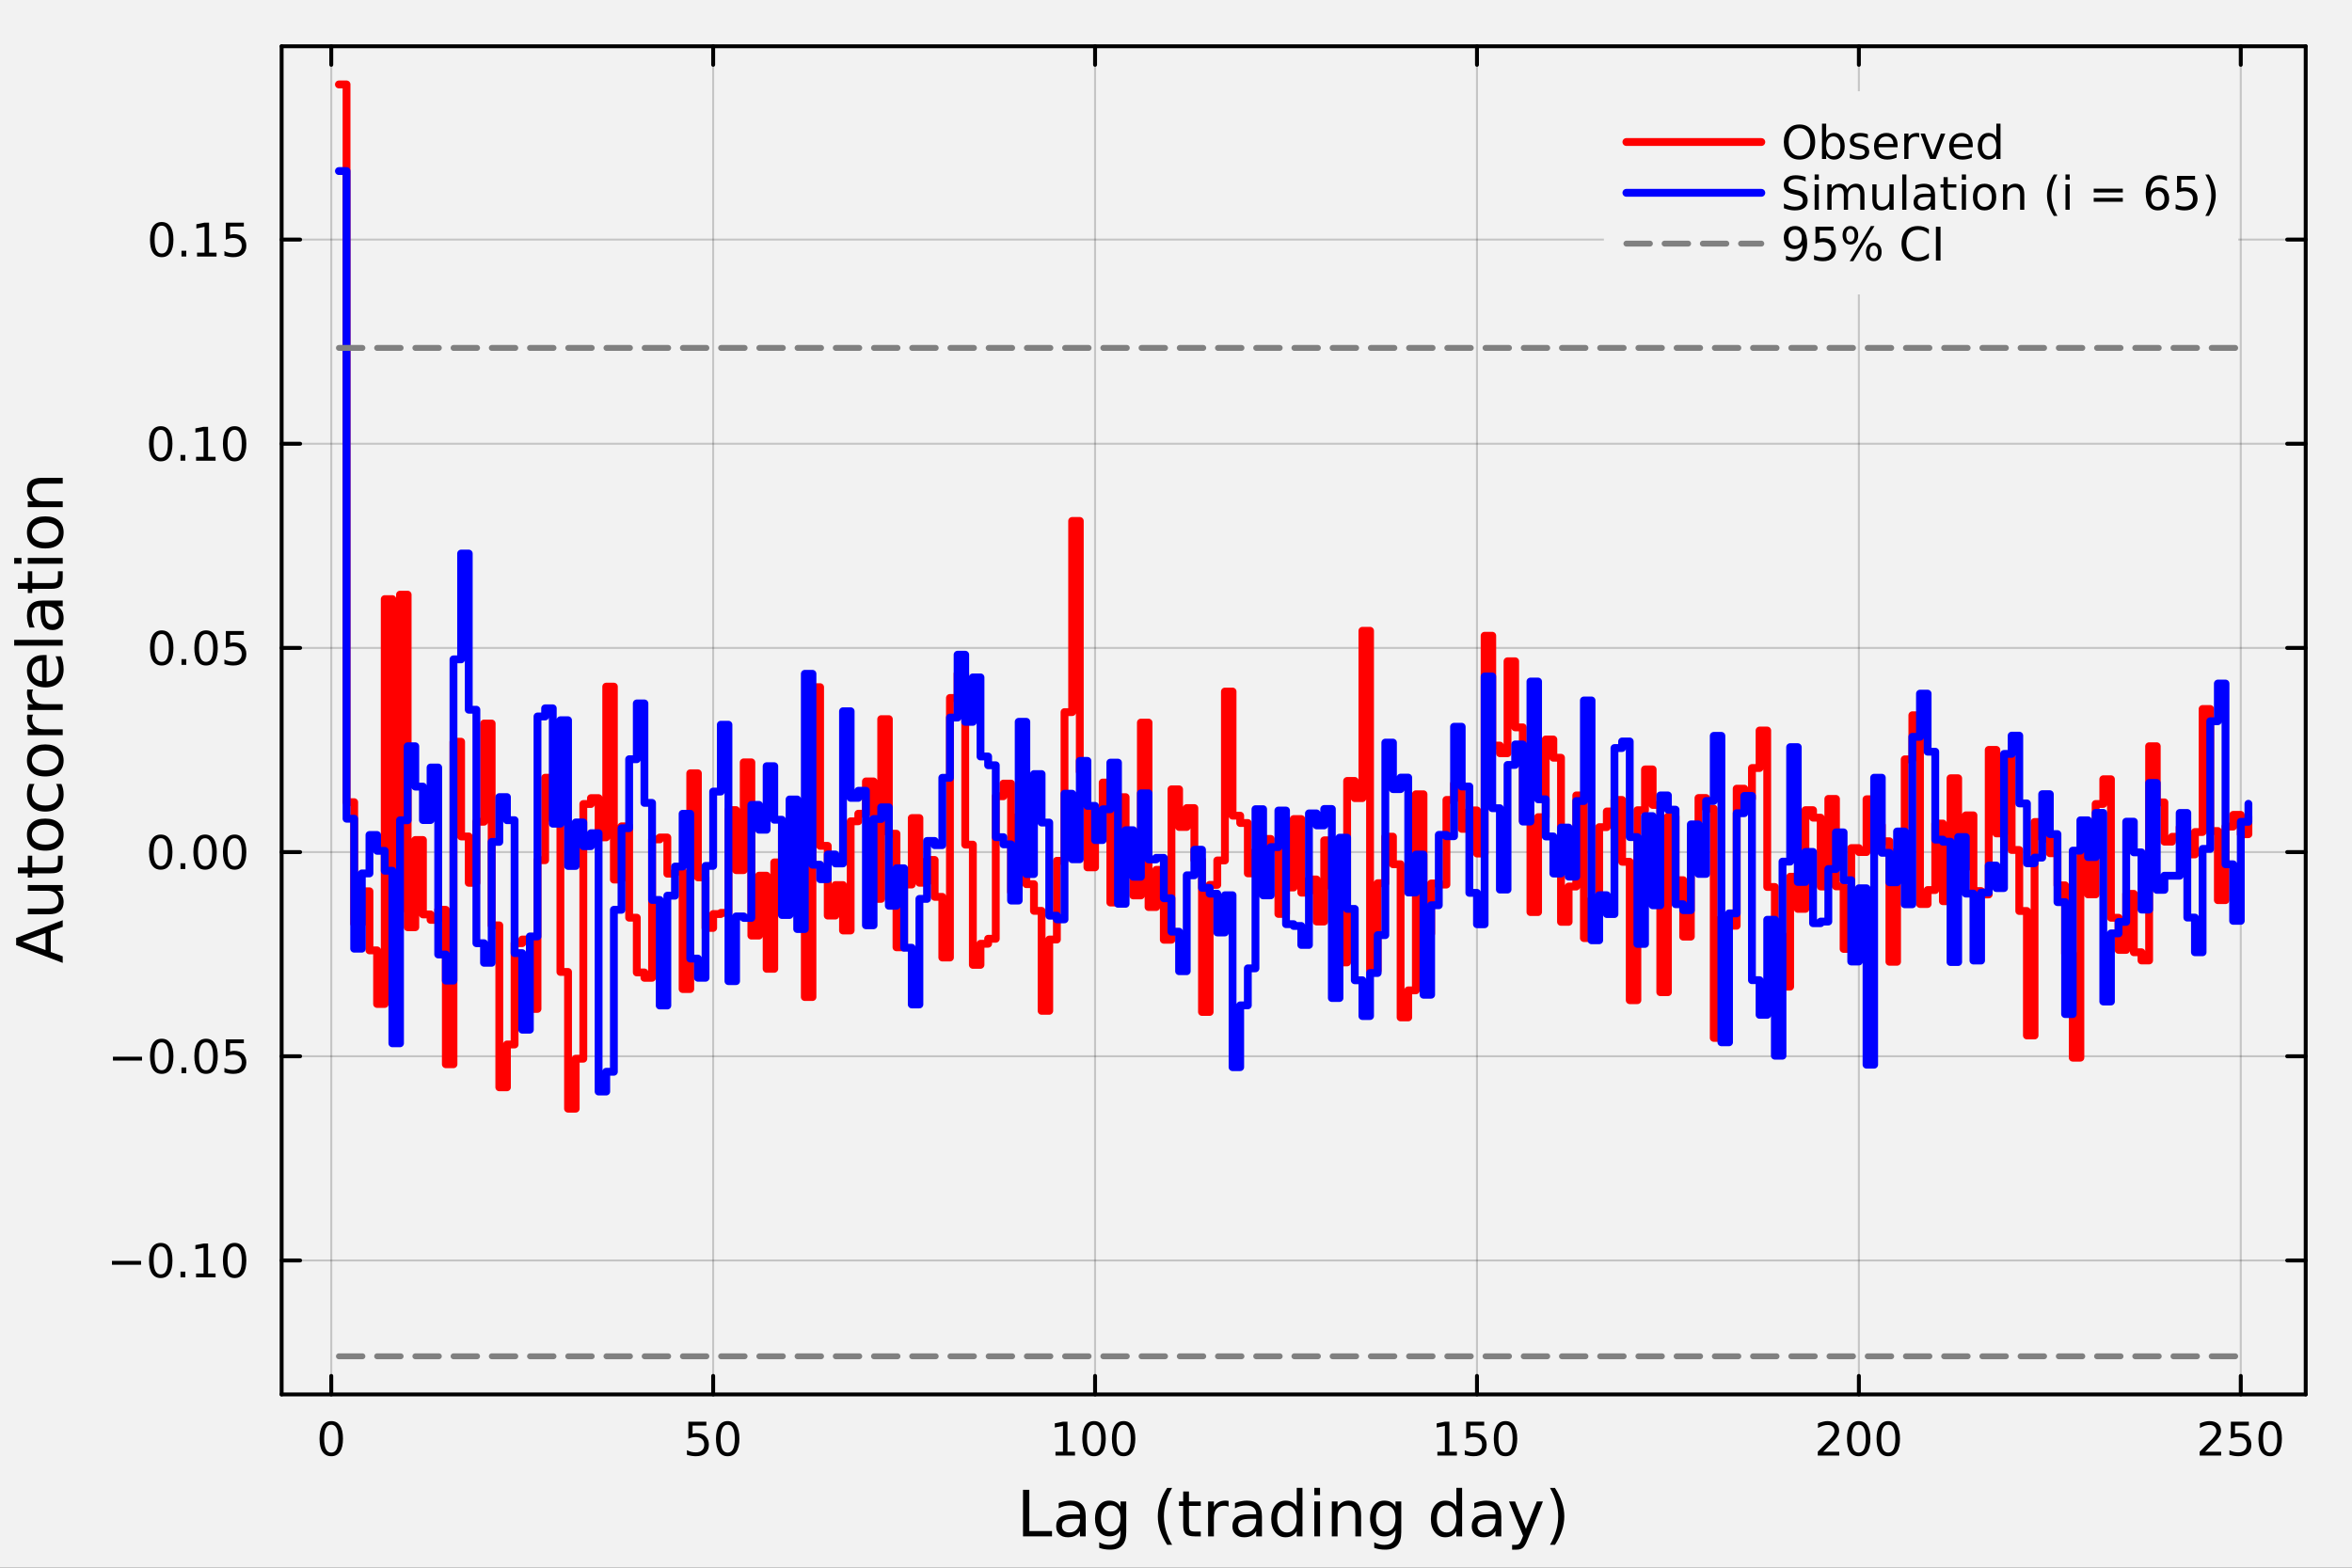 <?xml version="1.0" encoding="utf-8"?>
<svg xmlns="http://www.w3.org/2000/svg" xmlns:xlink="http://www.w3.org/1999/xlink" width="600" height="400" viewBox="0 0 2400 1600">
<rect x="0" y="0" width="2400" height="1600" fill="#333333" stroke="none"/>
<defs>
  <clipPath id="clip980">
    <rect x="0" y="0" width="2400" height="1600"/>
  </clipPath>
</defs>
<path clip-path="url(#clip980)" d="M0 1600 L2400 1600 L2400 8.88178e-14 L0 8.88178e-14  Z" fill="#f2f2f2" fill-rule="evenodd" fill-opacity="1"/>
<defs>
  <clipPath id="clip981">
    <rect x="480" y="0" width="1681" height="1600"/>
  </clipPath>
</defs>
<path clip-path="url(#clip980)" d="M287.366 1423.18 L2352.76 1423.18 L2352.76 47.244 L287.366 47.244  Z" fill="#f2f2f2" fill-rule="evenodd" fill-opacity="1"/>
<defs>
  <clipPath id="clip982">
    <rect x="287" y="47" width="2066" height="1377"/>
  </clipPath>
</defs>
<polyline clip-path="url(#clip982)" style="stroke:#000000; stroke-linecap:round; stroke-linejoin:round; stroke-width:2; stroke-opacity:0.1; fill:none" points="338.026,1423.18 338.026,47.244 "/>
<polyline clip-path="url(#clip982)" style="stroke:#000000; stroke-linecap:round; stroke-linejoin:round; stroke-width:2; stroke-opacity:0.1; fill:none" points="727.723,1423.18 727.723,47.244 "/>
<polyline clip-path="url(#clip982)" style="stroke:#000000; stroke-linecap:round; stroke-linejoin:round; stroke-width:2; stroke-opacity:0.1; fill:none" points="1117.42,1423.18 1117.42,47.244 "/>
<polyline clip-path="url(#clip982)" style="stroke:#000000; stroke-linecap:round; stroke-linejoin:round; stroke-width:2; stroke-opacity:0.1; fill:none" points="1507.12,1423.18 1507.12,47.244 "/>
<polyline clip-path="url(#clip982)" style="stroke:#000000; stroke-linecap:round; stroke-linejoin:round; stroke-width:2; stroke-opacity:0.1; fill:none" points="1896.81,1423.18 1896.81,47.244 "/>
<polyline clip-path="url(#clip982)" style="stroke:#000000; stroke-linecap:round; stroke-linejoin:round; stroke-width:2; stroke-opacity:0.1; fill:none" points="2286.51,1423.18 2286.51,47.244 "/>
<polyline clip-path="url(#clip982)" style="stroke:#000000; stroke-linecap:round; stroke-linejoin:round; stroke-width:2; stroke-opacity:0.1; fill:none" points="338.026,1423.18 338.026,47.244 "/>
<polyline clip-path="url(#clip982)" style="stroke:#000000; stroke-linecap:round; stroke-linejoin:round; stroke-width:2; stroke-opacity:0.1; fill:none" points="727.723,1423.18 727.723,47.244 "/>
<polyline clip-path="url(#clip982)" style="stroke:#000000; stroke-linecap:round; stroke-linejoin:round; stroke-width:2; stroke-opacity:0.1; fill:none" points="1117.42,1423.18 1117.42,47.244 "/>
<polyline clip-path="url(#clip982)" style="stroke:#000000; stroke-linecap:round; stroke-linejoin:round; stroke-width:2; stroke-opacity:0.1; fill:none" points="1507.12,1423.18 1507.12,47.244 "/>
<polyline clip-path="url(#clip982)" style="stroke:#000000; stroke-linecap:round; stroke-linejoin:round; stroke-width:2; stroke-opacity:0.1; fill:none" points="1896.81,1423.18 1896.81,47.244 "/>
<polyline clip-path="url(#clip982)" style="stroke:#000000; stroke-linecap:round; stroke-linejoin:round; stroke-width:2; stroke-opacity:0.1; fill:none" points="2286.51,1423.18 2286.51,47.244 "/>
<polyline clip-path="url(#clip982)" style="stroke:#000000; stroke-linecap:round; stroke-linejoin:round; stroke-width:2; stroke-opacity:0.1; fill:none" points="287.366,1286.43 2352.76,1286.43 "/>
<polyline clip-path="url(#clip982)" style="stroke:#000000; stroke-linecap:round; stroke-linejoin:round; stroke-width:2; stroke-opacity:0.1; fill:none" points="287.366,1078.05 2352.76,1078.05 "/>
<polyline clip-path="url(#clip982)" style="stroke:#000000; stroke-linecap:round; stroke-linejoin:round; stroke-width:2; stroke-opacity:0.1; fill:none" points="287.366,869.665 2352.76,869.665 "/>
<polyline clip-path="url(#clip982)" style="stroke:#000000; stroke-linecap:round; stroke-linejoin:round; stroke-width:2; stroke-opacity:0.1; fill:none" points="287.366,661.283 2352.76,661.283 "/>
<polyline clip-path="url(#clip982)" style="stroke:#000000; stroke-linecap:round; stroke-linejoin:round; stroke-width:2; stroke-opacity:0.1; fill:none" points="287.366,452.9 2352.76,452.9 "/>
<polyline clip-path="url(#clip982)" style="stroke:#000000; stroke-linecap:round; stroke-linejoin:round; stroke-width:2; stroke-opacity:0.1; fill:none" points="287.366,244.518 2352.76,244.518 "/>
<polyline clip-path="url(#clip982)" style="stroke:#000000; stroke-linecap:round; stroke-linejoin:round; stroke-width:2; stroke-opacity:0.1; fill:none" points="287.366,1286.43 2352.76,1286.43 "/>
<polyline clip-path="url(#clip982)" style="stroke:#000000; stroke-linecap:round; stroke-linejoin:round; stroke-width:2; stroke-opacity:0.1; fill:none" points="287.366,1078.05 2352.76,1078.05 "/>
<polyline clip-path="url(#clip982)" style="stroke:#000000; stroke-linecap:round; stroke-linejoin:round; stroke-width:2; stroke-opacity:0.1; fill:none" points="287.366,869.665 2352.76,869.665 "/>
<polyline clip-path="url(#clip982)" style="stroke:#000000; stroke-linecap:round; stroke-linejoin:round; stroke-width:2; stroke-opacity:0.1; fill:none" points="287.366,661.283 2352.76,661.283 "/>
<polyline clip-path="url(#clip982)" style="stroke:#000000; stroke-linecap:round; stroke-linejoin:round; stroke-width:2; stroke-opacity:0.1; fill:none" points="287.366,452.9 2352.76,452.9 "/>
<polyline clip-path="url(#clip982)" style="stroke:#000000; stroke-linecap:round; stroke-linejoin:round; stroke-width:2; stroke-opacity:0.1; fill:none" points="287.366,244.518 2352.76,244.518 "/>
<polyline clip-path="url(#clip980)" style="stroke:#000000; stroke-linecap:round; stroke-linejoin:round; stroke-width:4; stroke-opacity:1; fill:none" points="287.366,1423.18 2352.76,1423.18 "/>
<polyline clip-path="url(#clip980)" style="stroke:#000000; stroke-linecap:round; stroke-linejoin:round; stroke-width:4; stroke-opacity:1; fill:none" points="287.366,47.244 2352.76,47.244 "/>
<polyline clip-path="url(#clip980)" style="stroke:#000000; stroke-linecap:round; stroke-linejoin:round; stroke-width:4; stroke-opacity:1; fill:none" points="338.026,1423.18 338.026,1404.28 "/>
<polyline clip-path="url(#clip980)" style="stroke:#000000; stroke-linecap:round; stroke-linejoin:round; stroke-width:4; stroke-opacity:1; fill:none" points="727.723,1423.18 727.723,1404.28 "/>
<polyline clip-path="url(#clip980)" style="stroke:#000000; stroke-linecap:round; stroke-linejoin:round; stroke-width:4; stroke-opacity:1; fill:none" points="1117.42,1423.18 1117.42,1404.28 "/>
<polyline clip-path="url(#clip980)" style="stroke:#000000; stroke-linecap:round; stroke-linejoin:round; stroke-width:4; stroke-opacity:1; fill:none" points="1507.12,1423.18 1507.12,1404.28 "/>
<polyline clip-path="url(#clip980)" style="stroke:#000000; stroke-linecap:round; stroke-linejoin:round; stroke-width:4; stroke-opacity:1; fill:none" points="1896.81,1423.18 1896.81,1404.28 "/>
<polyline clip-path="url(#clip980)" style="stroke:#000000; stroke-linecap:round; stroke-linejoin:round; stroke-width:4; stroke-opacity:1; fill:none" points="2286.51,1423.18 2286.51,1404.28 "/>
<polyline clip-path="url(#clip980)" style="stroke:#000000; stroke-linecap:round; stroke-linejoin:round; stroke-width:4; stroke-opacity:1; fill:none" points="338.026,47.244 338.026,66.142 "/>
<polyline clip-path="url(#clip980)" style="stroke:#000000; stroke-linecap:round; stroke-linejoin:round; stroke-width:4; stroke-opacity:1; fill:none" points="727.723,47.244 727.723,66.142 "/>
<polyline clip-path="url(#clip980)" style="stroke:#000000; stroke-linecap:round; stroke-linejoin:round; stroke-width:4; stroke-opacity:1; fill:none" points="1117.42,47.244 1117.42,66.142 "/>
<polyline clip-path="url(#clip980)" style="stroke:#000000; stroke-linecap:round; stroke-linejoin:round; stroke-width:4; stroke-opacity:1; fill:none" points="1507.12,47.244 1507.12,66.142 "/>
<polyline clip-path="url(#clip980)" style="stroke:#000000; stroke-linecap:round; stroke-linejoin:round; stroke-width:4; stroke-opacity:1; fill:none" points="1896.81,47.244 1896.81,66.142 "/>
<polyline clip-path="url(#clip980)" style="stroke:#000000; stroke-linecap:round; stroke-linejoin:round; stroke-width:4; stroke-opacity:1; fill:none" points="2286.51,47.244 2286.51,66.142 "/>
<path clip-path="url(#clip980)" d="M338.026 1454.1 Q334.415 1454.1 332.587 1457.66 Q330.781 1461.2 330.781 1468.33 Q330.781 1475.44 332.587 1479.01 Q334.415 1482.55 338.026 1482.55 Q341.661 1482.55 343.466 1479.01 Q345.295 1475.44 345.295 1468.33 Q345.295 1461.2 343.466 1457.66 Q341.661 1454.1 338.026 1454.1 M338.026 1450.39 Q343.837 1450.39 346.892 1455 Q349.971 1459.58 349.971 1468.33 Q349.971 1477.06 346.892 1481.67 Q343.837 1486.25 338.026 1486.25 Q332.216 1486.25 329.138 1481.67 Q326.082 1477.06 326.082 1468.33 Q326.082 1459.58 329.138 1455 Q332.216 1450.39 338.026 1450.39 Z" fill="#000000" fill-rule="nonzero" fill-opacity="1" /><path clip-path="url(#clip980)" d="M702.422 1451.02 L720.778 1451.02 L720.778 1454.96 L706.704 1454.96 L706.704 1463.43 Q707.723 1463.08 708.741 1462.92 Q709.76 1462.73 710.778 1462.73 Q716.565 1462.73 719.945 1465.9 Q723.325 1469.08 723.325 1474.49 Q723.325 1480.07 719.852 1483.17 Q716.38 1486.25 710.061 1486.25 Q707.885 1486.25 705.616 1485.88 Q703.371 1485.51 700.964 1484.77 L700.964 1480.07 Q703.047 1481.2 705.269 1481.76 Q707.491 1482.32 709.968 1482.32 Q713.973 1482.32 716.311 1480.21 Q718.649 1478.1 718.649 1474.49 Q718.649 1470.88 716.311 1468.77 Q713.973 1466.67 709.968 1466.67 Q708.093 1466.67 706.218 1467.08 Q704.366 1467.5 702.422 1468.38 L702.422 1451.02 Z" fill="#000000" fill-rule="nonzero" fill-opacity="1" /><path clip-path="url(#clip980)" d="M742.537 1454.1 Q738.926 1454.1 737.098 1457.66 Q735.292 1461.2 735.292 1468.33 Q735.292 1475.44 737.098 1479.01 Q738.926 1482.55 742.537 1482.55 Q746.172 1482.55 747.977 1479.01 Q749.806 1475.44 749.806 1468.33 Q749.806 1461.2 747.977 1457.66 Q746.172 1454.1 742.537 1454.1 M742.537 1450.39 Q748.348 1450.39 751.403 1455 Q754.482 1459.58 754.482 1468.33 Q754.482 1477.06 751.403 1481.67 Q748.348 1486.25 742.537 1486.25 Q736.727 1486.25 733.649 1481.67 Q730.593 1477.06 730.593 1468.33 Q730.593 1459.58 733.649 1455 Q736.727 1450.39 742.537 1450.39 Z" fill="#000000" fill-rule="nonzero" fill-opacity="1" /><path clip-path="url(#clip980)" d="M1077.03 1481.64 L1084.66 1481.64 L1084.66 1455.28 L1076.35 1456.95 L1076.35 1452.69 L1084.62 1451.02 L1089.29 1451.02 L1089.29 1481.64 L1096.93 1481.64 L1096.93 1485.58 L1077.03 1485.58 L1077.03 1481.64 Z" fill="#000000" fill-rule="nonzero" fill-opacity="1" /><path clip-path="url(#clip980)" d="M1116.38 1454.1 Q1112.77 1454.1 1110.94 1457.66 Q1109.13 1461.2 1109.13 1468.33 Q1109.13 1475.44 1110.94 1479.01 Q1112.77 1482.55 1116.38 1482.55 Q1120.01 1482.55 1121.82 1479.01 Q1123.65 1475.44 1123.65 1468.33 Q1123.65 1461.2 1121.82 1457.66 Q1120.01 1454.1 1116.38 1454.1 M1116.38 1450.39 Q1122.19 1450.39 1125.24 1455 Q1128.32 1459.58 1128.32 1468.33 Q1128.32 1477.06 1125.24 1481.67 Q1122.19 1486.25 1116.38 1486.25 Q1110.57 1486.25 1107.49 1481.67 Q1104.43 1477.06 1104.43 1468.33 Q1104.43 1459.58 1107.49 1455 Q1110.57 1450.39 1116.38 1450.39 Z" fill="#000000" fill-rule="nonzero" fill-opacity="1" /><path clip-path="url(#clip980)" d="M1146.54 1454.1 Q1142.93 1454.1 1141.1 1457.66 Q1139.29 1461.2 1139.29 1468.33 Q1139.29 1475.44 1141.1 1479.01 Q1142.93 1482.55 1146.54 1482.55 Q1150.17 1482.55 1151.98 1479.01 Q1153.81 1475.44 1153.81 1468.33 Q1153.81 1461.2 1151.98 1457.66 Q1150.17 1454.1 1146.54 1454.1 M1146.54 1450.39 Q1152.35 1450.39 1155.4 1455 Q1158.48 1459.58 1158.48 1468.33 Q1158.48 1477.06 1155.4 1481.67 Q1152.35 1486.25 1146.54 1486.25 Q1140.73 1486.25 1137.65 1481.67 Q1134.59 1477.06 1134.59 1468.33 Q1134.59 1459.58 1137.65 1455 Q1140.73 1450.39 1146.54 1450.39 Z" fill="#000000" fill-rule="nonzero" fill-opacity="1" /><path clip-path="url(#clip980)" d="M1466.72 1481.64 L1474.36 1481.64 L1474.36 1455.28 L1466.05 1456.95 L1466.05 1452.69 L1474.31 1451.02 L1478.99 1451.02 L1478.99 1481.64 L1486.63 1481.64 L1486.63 1485.58 L1466.72 1485.58 L1466.72 1481.64 Z" fill="#000000" fill-rule="nonzero" fill-opacity="1" /><path clip-path="url(#clip980)" d="M1496.12 1451.02 L1514.48 1451.02 L1514.48 1454.96 L1500.4 1454.96 L1500.4 1463.43 Q1501.42 1463.08 1502.44 1462.92 Q1503.46 1462.73 1504.48 1462.73 Q1510.26 1462.73 1513.64 1465.9 Q1517.02 1469.08 1517.02 1474.49 Q1517.02 1480.07 1513.55 1483.17 Q1510.08 1486.25 1503.76 1486.25 Q1501.58 1486.25 1499.31 1485.88 Q1497.07 1485.51 1494.66 1484.77 L1494.66 1480.07 Q1496.74 1481.2 1498.97 1481.76 Q1501.19 1482.32 1503.67 1482.32 Q1507.67 1482.32 1510.01 1480.21 Q1512.35 1478.1 1512.35 1474.49 Q1512.35 1470.88 1510.01 1468.77 Q1507.67 1466.67 1503.67 1466.67 Q1501.79 1466.67 1499.92 1467.08 Q1498.06 1467.5 1496.12 1468.38 L1496.12 1451.02 Z" fill="#000000" fill-rule="nonzero" fill-opacity="1" /><path clip-path="url(#clip980)" d="M1536.24 1454.1 Q1532.62 1454.1 1530.8 1457.66 Q1528.99 1461.2 1528.99 1468.33 Q1528.99 1475.44 1530.8 1479.01 Q1532.62 1482.55 1536.24 1482.55 Q1539.87 1482.55 1541.68 1479.01 Q1543.5 1475.44 1543.5 1468.33 Q1543.5 1461.2 1541.68 1457.66 Q1539.87 1454.1 1536.24 1454.1 M1536.24 1450.39 Q1542.05 1450.39 1545.1 1455 Q1548.18 1459.58 1548.18 1468.33 Q1548.18 1477.06 1545.1 1481.67 Q1542.05 1486.25 1536.24 1486.25 Q1530.43 1486.25 1527.35 1481.67 Q1524.29 1477.06 1524.29 1468.33 Q1524.29 1459.58 1527.35 1455 Q1530.43 1450.39 1536.24 1450.39 Z" fill="#000000" fill-rule="nonzero" fill-opacity="1" /><path clip-path="url(#clip980)" d="M1860.5 1481.64 L1876.82 1481.64 L1876.82 1485.58 L1854.88 1485.58 L1854.88 1481.64 Q1857.54 1478.89 1862.12 1474.26 Q1866.73 1469.61 1867.91 1468.27 Q1870.16 1465.74 1871.04 1464.01 Q1871.94 1462.25 1871.94 1460.56 Q1871.94 1457.8 1869.99 1456.07 Q1868.07 1454.33 1864.97 1454.33 Q1862.77 1454.33 1860.32 1455.09 Q1857.89 1455.86 1855.11 1457.41 L1855.11 1452.69 Q1857.93 1451.55 1860.39 1450.97 Q1862.84 1450.39 1864.88 1450.39 Q1870.25 1450.39 1873.44 1453.08 Q1876.64 1455.77 1876.64 1460.26 Q1876.64 1462.39 1875.83 1464.31 Q1875.04 1466.2 1872.93 1468.8 Q1872.36 1469.47 1869.25 1472.69 Q1866.15 1475.88 1860.5 1481.64 Z" fill="#000000" fill-rule="nonzero" fill-opacity="1" /><path clip-path="url(#clip980)" d="M1896.64 1454.1 Q1893.03 1454.1 1891.2 1457.66 Q1889.39 1461.2 1889.39 1468.33 Q1889.39 1475.44 1891.2 1479.01 Q1893.03 1482.55 1896.64 1482.55 Q1900.27 1482.55 1902.08 1479.01 Q1903.91 1475.44 1903.91 1468.33 Q1903.91 1461.2 1902.08 1457.66 Q1900.27 1454.1 1896.64 1454.1 M1896.64 1450.39 Q1902.45 1450.39 1905.5 1455 Q1908.58 1459.58 1908.58 1468.33 Q1908.58 1477.06 1905.5 1481.67 Q1902.45 1486.25 1896.64 1486.25 Q1890.83 1486.25 1887.75 1481.67 Q1884.69 1477.06 1884.69 1468.33 Q1884.69 1459.58 1887.75 1455 Q1890.83 1450.39 1896.64 1450.39 Z" fill="#000000" fill-rule="nonzero" fill-opacity="1" /><path clip-path="url(#clip980)" d="M1926.8 1454.1 Q1923.19 1454.1 1921.36 1457.66 Q1919.55 1461.2 1919.55 1468.33 Q1919.55 1475.44 1921.36 1479.01 Q1923.19 1482.55 1926.8 1482.55 Q1930.43 1482.55 1932.24 1479.01 Q1934.07 1475.44 1934.07 1468.33 Q1934.07 1461.2 1932.24 1457.66 Q1930.43 1454.1 1926.8 1454.1 M1926.8 1450.39 Q1932.61 1450.39 1935.67 1455 Q1938.74 1459.58 1938.74 1468.33 Q1938.74 1477.06 1935.67 1481.67 Q1932.61 1486.25 1926.8 1486.25 Q1920.99 1486.25 1917.91 1481.67 Q1914.86 1477.06 1914.86 1468.33 Q1914.86 1459.58 1917.91 1455 Q1920.99 1450.39 1926.8 1450.39 Z" fill="#000000" fill-rule="nonzero" fill-opacity="1" /><path clip-path="url(#clip980)" d="M2250.2 1481.64 L2266.52 1481.64 L2266.52 1485.58 L2244.57 1485.58 L2244.57 1481.64 Q2247.24 1478.89 2251.82 1474.26 Q2256.43 1469.61 2257.61 1468.27 Q2259.85 1465.74 2260.73 1464.01 Q2261.63 1462.25 2261.63 1460.56 Q2261.63 1457.8 2259.69 1456.07 Q2257.77 1454.33 2254.67 1454.33 Q2252.47 1454.33 2250.01 1455.09 Q2247.58 1455.86 2244.81 1457.41 L2244.81 1452.69 Q2247.63 1451.55 2250.08 1450.97 Q2252.54 1450.39 2254.57 1450.39 Q2259.95 1450.39 2263.14 1453.08 Q2266.33 1455.77 2266.33 1460.26 Q2266.33 1462.39 2265.52 1464.31 Q2264.74 1466.2 2262.63 1468.8 Q2262.05 1469.47 2258.95 1472.69 Q2255.85 1475.88 2250.2 1481.64 Z" fill="#000000" fill-rule="nonzero" fill-opacity="1" /><path clip-path="url(#clip980)" d="M2276.38 1451.02 L2294.74 1451.02 L2294.74 1454.96 L2280.66 1454.96 L2280.66 1463.43 Q2281.68 1463.08 2282.7 1462.92 Q2283.72 1462.73 2284.74 1462.73 Q2290.52 1462.73 2293.9 1465.9 Q2297.28 1469.08 2297.28 1474.49 Q2297.28 1480.07 2293.81 1483.17 Q2290.34 1486.25 2284.02 1486.25 Q2281.84 1486.25 2279.57 1485.88 Q2277.33 1485.51 2274.92 1484.77 L2274.92 1480.07 Q2277.01 1481.2 2279.23 1481.76 Q2281.45 1482.32 2283.93 1482.32 Q2287.93 1482.32 2290.27 1480.21 Q2292.61 1478.1 2292.61 1474.49 Q2292.61 1470.88 2290.27 1468.77 Q2287.93 1466.67 2283.93 1466.67 Q2282.05 1466.67 2280.18 1467.08 Q2278.32 1467.5 2276.38 1468.38 L2276.38 1451.02 Z" fill="#000000" fill-rule="nonzero" fill-opacity="1" /><path clip-path="url(#clip980)" d="M2316.5 1454.1 Q2312.88 1454.1 2311.06 1457.66 Q2309.25 1461.2 2309.25 1468.33 Q2309.25 1475.44 2311.06 1479.01 Q2312.88 1482.55 2316.5 1482.55 Q2320.13 1482.55 2321.94 1479.01 Q2323.76 1475.44 2323.76 1468.33 Q2323.76 1461.2 2321.94 1457.66 Q2320.13 1454.1 2316.5 1454.1 M2316.5 1450.39 Q2322.31 1450.39 2325.36 1455 Q2328.44 1459.58 2328.44 1468.33 Q2328.44 1477.06 2325.36 1481.67 Q2322.31 1486.25 2316.5 1486.25 Q2310.69 1486.25 2307.61 1481.67 Q2304.55 1477.06 2304.55 1468.33 Q2304.55 1459.58 2307.61 1455 Q2310.69 1450.39 2316.5 1450.39 Z" fill="#000000" fill-rule="nonzero" fill-opacity="1" /><path clip-path="url(#clip980)" d="M1043.9 1520.52 L1050.33 1520.52 L1050.33 1562.63 L1073.47 1562.63 L1073.47 1568.04 L1043.9 1568.04 L1043.9 1520.52 Z" fill="#000000" fill-rule="nonzero" fill-opacity="1" /><path clip-path="url(#clip980)" d="M1096.16 1550.12 Q1089.07 1550.12 1086.33 1551.75 Q1083.59 1553.37 1083.59 1557.29 Q1083.59 1560.4 1085.63 1562.25 Q1087.7 1564.07 1091.23 1564.07 Q1096.1 1564.07 1099.03 1560.63 Q1101.99 1557.16 1101.99 1551.43 L1101.99 1550.12 L1096.16 1550.12 M1107.84 1547.71 L1107.84 1568.04 L1101.99 1568.04 L1101.99 1562.63 Q1099.98 1565.88 1096.99 1567.44 Q1094 1568.97 1089.67 1568.97 Q1084.2 1568.97 1080.95 1565.91 Q1077.73 1562.82 1077.73 1557.67 Q1077.73 1551.65 1081.74 1548.6 Q1085.79 1545.54 1093.78 1545.54 L1101.99 1545.54 L1101.99 1544.97 Q1101.99 1540.93 1099.31 1538.73 Q1096.67 1536.5 1091.87 1536.5 Q1088.81 1536.5 1085.91 1537.23 Q1083.02 1537.97 1080.34 1539.43 L1080.34 1534.02 Q1083.56 1532.78 1086.58 1532.17 Q1089.61 1531.54 1092.47 1531.54 Q1100.21 1531.54 1104.02 1535.55 Q1107.84 1539.56 1107.84 1547.71 Z" fill="#000000" fill-rule="nonzero" fill-opacity="1" /><path clip-path="url(#clip980)" d="M1143.36 1549.81 Q1143.36 1543.44 1140.72 1539.94 Q1138.11 1536.44 1133.37 1536.44 Q1128.66 1536.44 1126.02 1539.94 Q1123.41 1543.44 1123.41 1549.81 Q1123.41 1556.14 1126.02 1559.64 Q1128.66 1563.14 1133.37 1563.14 Q1138.11 1563.14 1140.72 1559.64 Q1143.36 1556.14 1143.36 1549.81 M1149.22 1563.62 Q1149.22 1572.72 1145.18 1577.15 Q1141.14 1581.6 1132.8 1581.6 Q1129.71 1581.6 1126.97 1581.13 Q1124.24 1580.68 1121.66 1579.72 L1121.66 1574.03 Q1124.24 1575.43 1126.75 1576.1 Q1129.26 1576.76 1131.87 1576.76 Q1137.64 1576.76 1140.5 1573.74 Q1143.36 1570.75 1143.36 1564.67 L1143.36 1561.77 Q1141.55 1564.92 1138.72 1566.48 Q1135.89 1568.04 1131.94 1568.04 Q1125.38 1568.04 1121.37 1563.05 Q1117.36 1558.05 1117.36 1549.81 Q1117.36 1541.53 1121.37 1536.53 Q1125.38 1531.54 1131.94 1531.54 Q1135.89 1531.54 1138.72 1533.1 Q1141.55 1534.66 1143.36 1537.81 L1143.36 1532.4 L1149.22 1532.4 L1149.22 1563.62 Z" fill="#000000" fill-rule="nonzero" fill-opacity="1" /><path clip-path="url(#clip980)" d="M1196.07 1518.58 Q1191.81 1525.9 1189.74 1533.06 Q1187.67 1540.23 1187.67 1547.58 Q1187.67 1554.93 1189.74 1562.16 Q1191.84 1569.35 1196.07 1576.64 L1190.98 1576.64 Q1186.21 1569.16 1183.82 1561.93 Q1181.46 1554.71 1181.46 1547.58 Q1181.46 1540.48 1183.82 1533.29 Q1186.17 1526.09 1190.98 1518.58 L1196.07 1518.58 Z" fill="#000000" fill-rule="nonzero" fill-opacity="1" /><path clip-path="url(#clip980)" d="M1213.23 1522.27 L1213.23 1532.4 L1225.29 1532.4 L1225.29 1536.95 L1213.23 1536.95 L1213.23 1556.3 Q1213.23 1560.66 1214.41 1561.9 Q1215.62 1563.14 1219.28 1563.14 L1225.29 1563.14 L1225.29 1568.04 L1219.28 1568.04 Q1212.5 1568.04 1209.92 1565.53 Q1207.34 1562.98 1207.34 1556.3 L1207.34 1536.95 L1203.04 1536.95 L1203.04 1532.4 L1207.34 1532.4 L1207.34 1522.27 L1213.23 1522.27 Z" fill="#000000" fill-rule="nonzero" fill-opacity="1" /><path clip-path="url(#clip980)" d="M1253.65 1537.87 Q1252.66 1537.3 1251.49 1537.04 Q1250.34 1536.76 1248.94 1536.76 Q1243.97 1536.76 1241.3 1540 Q1238.66 1543.22 1238.66 1549.27 L1238.66 1568.04 L1232.77 1568.04 L1232.77 1532.4 L1238.66 1532.4 L1238.66 1537.93 Q1240.51 1534.69 1243.47 1533.13 Q1246.43 1531.54 1250.66 1531.54 Q1251.26 1531.54 1252 1531.63 Q1252.73 1531.7 1253.62 1531.85 L1253.65 1537.87 Z" fill="#000000" fill-rule="nonzero" fill-opacity="1" /><path clip-path="url(#clip980)" d="M1275.99 1550.12 Q1268.9 1550.12 1266.16 1551.75 Q1263.42 1553.37 1263.42 1557.29 Q1263.42 1560.4 1265.46 1562.25 Q1267.53 1564.07 1271.06 1564.07 Q1275.93 1564.07 1278.86 1560.63 Q1281.82 1557.16 1281.82 1551.43 L1281.82 1550.12 L1275.99 1550.12 M1287.68 1547.71 L1287.68 1568.04 L1281.82 1568.04 L1281.82 1562.63 Q1279.81 1565.88 1276.82 1567.44 Q1273.83 1568.97 1269.5 1568.97 Q1264.03 1568.97 1260.78 1565.91 Q1257.57 1562.82 1257.57 1557.67 Q1257.57 1551.65 1261.58 1548.6 Q1265.62 1545.54 1273.61 1545.54 L1281.82 1545.54 L1281.82 1544.97 Q1281.82 1540.93 1279.15 1538.73 Q1276.5 1536.5 1271.7 1536.5 Q1268.64 1536.5 1265.75 1537.23 Q1262.85 1537.97 1260.18 1539.43 L1260.18 1534.02 Q1263.39 1532.78 1266.41 1532.17 Q1269.44 1531.54 1272.3 1531.54 Q1280.04 1531.54 1283.86 1535.55 Q1287.68 1539.56 1287.68 1547.71 Z" fill="#000000" fill-rule="nonzero" fill-opacity="1" /><path clip-path="url(#clip980)" d="M1323.2 1537.81 L1323.2 1518.52 L1329.05 1518.52 L1329.05 1568.04 L1323.2 1568.04 L1323.2 1562.7 Q1321.35 1565.88 1318.52 1567.44 Q1315.72 1568.97 1311.77 1568.97 Q1305.31 1568.97 1301.23 1563.81 Q1297.19 1558.65 1297.19 1550.25 Q1297.19 1541.85 1301.23 1536.69 Q1305.31 1531.54 1311.77 1531.54 Q1315.72 1531.54 1318.52 1533.1 Q1321.35 1534.62 1323.2 1537.81 M1303.24 1550.25 Q1303.24 1556.71 1305.88 1560.4 Q1308.55 1564.07 1313.2 1564.07 Q1317.85 1564.07 1320.52 1560.4 Q1323.2 1556.71 1323.2 1550.25 Q1323.2 1543.79 1320.52 1540.13 Q1317.85 1536.44 1313.2 1536.44 Q1308.55 1536.44 1305.88 1540.13 Q1303.24 1543.79 1303.24 1550.25 Z" fill="#000000" fill-rule="nonzero" fill-opacity="1" /><path clip-path="url(#clip980)" d="M1341.12 1532.4 L1346.97 1532.4 L1346.97 1568.04 L1341.12 1568.04 L1341.12 1532.4 M1341.12 1518.52 L1346.97 1518.52 L1346.97 1525.93 L1341.12 1525.93 L1341.12 1518.52 Z" fill="#000000" fill-rule="nonzero" fill-opacity="1" /><path clip-path="url(#clip980)" d="M1388.86 1546.53 L1388.86 1568.04 L1383 1568.04 L1383 1546.72 Q1383 1541.66 1381.03 1539.14 Q1379.06 1536.63 1375.11 1536.63 Q1370.37 1536.63 1367.63 1539.65 Q1364.89 1542.68 1364.89 1547.9 L1364.89 1568.04 L1359 1568.04 L1359 1532.4 L1364.89 1532.4 L1364.89 1537.93 Q1366.99 1534.72 1369.82 1533.13 Q1372.69 1531.54 1376.41 1531.54 Q1382.56 1531.54 1385.71 1535.36 Q1388.86 1539.14 1388.86 1546.53 Z" fill="#000000" fill-rule="nonzero" fill-opacity="1" /><path clip-path="url(#clip980)" d="M1424 1549.81 Q1424 1543.44 1421.36 1539.94 Q1418.75 1536.44 1414 1536.44 Q1409.29 1536.44 1406.65 1539.94 Q1404.04 1543.44 1404.04 1549.81 Q1404.04 1556.14 1406.65 1559.64 Q1409.29 1563.14 1414 1563.14 Q1418.75 1563.14 1421.36 1559.64 Q1424 1556.14 1424 1549.81 M1429.85 1563.62 Q1429.85 1572.72 1425.81 1577.15 Q1421.77 1581.6 1413.43 1581.6 Q1410.34 1581.6 1407.61 1581.13 Q1404.87 1580.68 1402.29 1579.72 L1402.29 1574.03 Q1404.87 1575.43 1407.38 1576.1 Q1409.9 1576.76 1412.51 1576.76 Q1418.27 1576.76 1421.13 1573.74 Q1424 1570.75 1424 1564.67 L1424 1561.77 Q1422.18 1564.92 1419.35 1566.48 Q1416.52 1568.04 1412.57 1568.04 Q1406.01 1568.04 1402 1563.05 Q1397.99 1558.05 1397.99 1549.81 Q1397.99 1541.53 1402 1536.53 Q1406.01 1531.54 1412.57 1531.54 Q1416.52 1531.54 1419.35 1533.1 Q1422.18 1534.66 1424 1537.81 L1424 1532.4 L1429.85 1532.4 L1429.85 1563.62 Z" fill="#000000" fill-rule="nonzero" fill-opacity="1" /><path clip-path="url(#clip980)" d="M1486.09 1537.81 L1486.09 1518.52 L1491.95 1518.52 L1491.95 1568.04 L1486.09 1568.04 L1486.09 1562.7 Q1484.25 1565.88 1481.42 1567.44 Q1478.61 1568.97 1474.67 1568.97 Q1468.21 1568.97 1464.13 1563.81 Q1460.09 1558.65 1460.09 1550.25 Q1460.09 1541.85 1464.13 1536.69 Q1468.21 1531.54 1474.67 1531.54 Q1478.61 1531.54 1481.42 1533.1 Q1484.25 1534.62 1486.09 1537.81 M1466.14 1550.25 Q1466.14 1556.71 1468.78 1560.4 Q1471.45 1564.07 1476.1 1564.07 Q1480.75 1564.07 1483.42 1560.4 Q1486.09 1556.71 1486.09 1550.25 Q1486.09 1543.79 1483.42 1540.13 Q1480.75 1536.44 1476.1 1536.44 Q1471.45 1536.44 1468.78 1540.13 Q1466.14 1543.79 1466.14 1550.25 Z" fill="#000000" fill-rule="nonzero" fill-opacity="1" /><path clip-path="url(#clip980)" d="M1520.21 1550.12 Q1513.12 1550.12 1510.38 1551.75 Q1507.64 1553.37 1507.64 1557.29 Q1507.64 1560.4 1509.68 1562.25 Q1511.75 1564.07 1515.28 1564.07 Q1520.15 1564.07 1523.08 1560.63 Q1526.04 1557.16 1526.04 1551.43 L1526.04 1550.12 L1520.21 1550.12 M1531.9 1547.71 L1531.9 1568.04 L1526.04 1568.04 L1526.04 1562.63 Q1524.03 1565.88 1521.04 1567.44 Q1518.05 1568.97 1513.72 1568.97 Q1508.25 1568.97 1505 1565.91 Q1501.79 1562.82 1501.79 1557.67 Q1501.79 1551.65 1505.8 1548.6 Q1509.84 1545.54 1517.83 1545.54 L1526.04 1545.54 L1526.04 1544.97 Q1526.04 1540.93 1523.37 1538.73 Q1520.72 1536.5 1515.92 1536.5 Q1512.86 1536.5 1509.97 1537.23 Q1507.07 1537.97 1504.4 1539.43 L1504.4 1534.02 Q1507.61 1532.78 1510.63 1532.17 Q1513.66 1531.54 1516.52 1531.54 Q1524.26 1531.54 1528.08 1535.55 Q1531.9 1539.56 1531.9 1547.71 Z" fill="#000000" fill-rule="nonzero" fill-opacity="1" /><path clip-path="url(#clip980)" d="M1558.79 1571.35 Q1556.31 1577.72 1553.95 1579.66 Q1551.6 1581.6 1547.65 1581.6 L1542.97 1581.6 L1542.97 1576.7 L1546.41 1576.7 Q1548.83 1576.7 1550.17 1575.56 Q1551.5 1574.41 1553.13 1570.14 L1554.18 1567.47 L1539.76 1532.4 L1545.96 1532.4 L1557.1 1560.28 L1568.24 1532.4 L1574.45 1532.4 L1558.79 1571.35 Z" fill="#000000" fill-rule="nonzero" fill-opacity="1" /><path clip-path="url(#clip980)" d="M1581.61 1518.58 L1586.7 1518.58 Q1591.48 1526.09 1593.83 1533.29 Q1596.22 1540.48 1596.22 1547.58 Q1596.22 1554.71 1593.83 1561.93 Q1591.48 1569.16 1586.7 1576.64 L1581.61 1576.64 Q1585.85 1569.35 1587.91 1562.16 Q1590.01 1554.93 1590.01 1547.58 Q1590.01 1540.23 1587.91 1533.06 Q1585.85 1525.9 1581.61 1518.58 Z" fill="#000000" fill-rule="nonzero" fill-opacity="1" /><polyline clip-path="url(#clip980)" style="stroke:#000000; stroke-linecap:round; stroke-linejoin:round; stroke-width:4; stroke-opacity:1; fill:none" points="287.366,1423.18 287.366,47.244 "/>
<polyline clip-path="url(#clip980)" style="stroke:#000000; stroke-linecap:round; stroke-linejoin:round; stroke-width:4; stroke-opacity:1; fill:none" points="2352.76,1423.18 2352.76,47.244 "/>
<polyline clip-path="url(#clip980)" style="stroke:#000000; stroke-linecap:round; stroke-linejoin:round; stroke-width:4; stroke-opacity:1; fill:none" points="287.366,1286.43 306.264,1286.43 "/>
<polyline clip-path="url(#clip980)" style="stroke:#000000; stroke-linecap:round; stroke-linejoin:round; stroke-width:4; stroke-opacity:1; fill:none" points="287.366,1078.05 306.264,1078.05 "/>
<polyline clip-path="url(#clip980)" style="stroke:#000000; stroke-linecap:round; stroke-linejoin:round; stroke-width:4; stroke-opacity:1; fill:none" points="287.366,869.665 306.264,869.665 "/>
<polyline clip-path="url(#clip980)" style="stroke:#000000; stroke-linecap:round; stroke-linejoin:round; stroke-width:4; stroke-opacity:1; fill:none" points="287.366,661.283 306.264,661.283 "/>
<polyline clip-path="url(#clip980)" style="stroke:#000000; stroke-linecap:round; stroke-linejoin:round; stroke-width:4; stroke-opacity:1; fill:none" points="287.366,452.9 306.264,452.9 "/>
<polyline clip-path="url(#clip980)" style="stroke:#000000; stroke-linecap:round; stroke-linejoin:round; stroke-width:4; stroke-opacity:1; fill:none" points="287.366,244.518 306.264,244.518 "/>
<polyline clip-path="url(#clip980)" style="stroke:#000000; stroke-linecap:round; stroke-linejoin:round; stroke-width:4; stroke-opacity:1; fill:none" points="2352.76,1286.43 2333.86,1286.43 "/>
<polyline clip-path="url(#clip980)" style="stroke:#000000; stroke-linecap:round; stroke-linejoin:round; stroke-width:4; stroke-opacity:1; fill:none" points="2352.76,1078.05 2333.86,1078.05 "/>
<polyline clip-path="url(#clip980)" style="stroke:#000000; stroke-linecap:round; stroke-linejoin:round; stroke-width:4; stroke-opacity:1; fill:none" points="2352.76,869.665 2333.86,869.665 "/>
<polyline clip-path="url(#clip980)" style="stroke:#000000; stroke-linecap:round; stroke-linejoin:round; stroke-width:4; stroke-opacity:1; fill:none" points="2352.76,661.283 2333.86,661.283 "/>
<polyline clip-path="url(#clip980)" style="stroke:#000000; stroke-linecap:round; stroke-linejoin:round; stroke-width:4; stroke-opacity:1; fill:none" points="2352.76,452.9 2333.86,452.9 "/>
<polyline clip-path="url(#clip980)" style="stroke:#000000; stroke-linecap:round; stroke-linejoin:round; stroke-width:4; stroke-opacity:1; fill:none" points="2352.76,244.518 2333.86,244.518 "/>
<path clip-path="url(#clip980)" d="M114.26 1286.88 L143.936 1286.88 L143.936 1290.82 L114.26 1290.82 L114.26 1286.88 Z" fill="#000000" fill-rule="nonzero" fill-opacity="1" /><path clip-path="url(#clip980)" d="M164.028 1272.23 Q160.417 1272.23 158.589 1275.79 Q156.783 1279.34 156.783 1286.46 Q156.783 1293.57 158.589 1297.14 Q160.417 1300.68 164.028 1300.68 Q167.663 1300.68 169.468 1297.14 Q171.297 1293.57 171.297 1286.46 Q171.297 1279.34 169.468 1275.79 Q167.663 1272.23 164.028 1272.23 M164.028 1268.53 Q169.839 1268.53 172.894 1273.13 Q175.973 1277.71 175.973 1286.46 Q175.973 1295.19 172.894 1299.8 Q169.839 1304.38 164.028 1304.38 Q158.218 1304.38 155.14 1299.8 Q152.084 1295.19 152.084 1286.46 Q152.084 1277.71 155.14 1273.13 Q158.218 1268.53 164.028 1268.53 Z" fill="#000000" fill-rule="nonzero" fill-opacity="1" /><path clip-path="url(#clip980)" d="M184.19 1297.83 L189.075 1297.83 L189.075 1303.71 L184.19 1303.71 L184.19 1297.83 Z" fill="#000000" fill-rule="nonzero" fill-opacity="1" /><path clip-path="url(#clip980)" d="M200.07 1299.78 L207.709 1299.78 L207.709 1273.41 L199.399 1275.08 L199.399 1270.82 L207.662 1269.15 L212.338 1269.15 L212.338 1299.78 L219.977 1299.78 L219.977 1303.71 L200.07 1303.71 L200.07 1299.78 Z" fill="#000000" fill-rule="nonzero" fill-opacity="1" /><path clip-path="url(#clip980)" d="M239.422 1272.23 Q235.81 1272.23 233.982 1275.79 Q232.176 1279.34 232.176 1286.46 Q232.176 1293.57 233.982 1297.14 Q235.81 1300.68 239.422 1300.68 Q243.056 1300.68 244.861 1297.14 Q246.69 1293.57 246.69 1286.46 Q246.69 1279.34 244.861 1275.79 Q243.056 1272.23 239.422 1272.23 M239.422 1268.53 Q245.232 1268.53 248.287 1273.13 Q251.366 1277.71 251.366 1286.46 Q251.366 1295.19 248.287 1299.8 Q245.232 1304.38 239.422 1304.38 Q233.611 1304.38 230.533 1299.8 Q227.477 1295.19 227.477 1286.46 Q227.477 1277.71 230.533 1273.13 Q233.611 1268.53 239.422 1268.53 Z" fill="#000000" fill-rule="nonzero" fill-opacity="1" /><path clip-path="url(#clip980)" d="M115.256 1078.5 L144.931 1078.5 L144.931 1082.43 L115.256 1082.43 L115.256 1078.5 Z" fill="#000000" fill-rule="nonzero" fill-opacity="1" /><path clip-path="url(#clip980)" d="M165.024 1063.85 Q161.413 1063.85 159.584 1067.41 Q157.778 1070.95 157.778 1078.08 Q157.778 1085.19 159.584 1088.75 Q161.413 1092.3 165.024 1092.3 Q168.658 1092.3 170.464 1088.75 Q172.292 1085.19 172.292 1078.08 Q172.292 1070.95 170.464 1067.41 Q168.658 1063.85 165.024 1063.85 M165.024 1060.14 Q170.834 1060.14 173.889 1064.75 Q176.968 1069.33 176.968 1078.08 Q176.968 1086.81 173.889 1091.42 Q170.834 1096 165.024 1096 Q159.214 1096 156.135 1091.42 Q153.079 1086.81 153.079 1078.08 Q153.079 1069.33 156.135 1064.75 Q159.214 1060.14 165.024 1060.14 Z" fill="#000000" fill-rule="nonzero" fill-opacity="1" /><path clip-path="url(#clip980)" d="M185.186 1089.45 L190.07 1089.45 L190.07 1095.33 L185.186 1095.33 L185.186 1089.45 Z" fill="#000000" fill-rule="nonzero" fill-opacity="1" /><path clip-path="url(#clip980)" d="M210.255 1063.85 Q206.644 1063.85 204.815 1067.41 Q203.01 1070.95 203.01 1078.08 Q203.01 1085.19 204.815 1088.75 Q206.644 1092.3 210.255 1092.3 Q213.889 1092.3 215.695 1088.75 Q217.523 1085.19 217.523 1078.08 Q217.523 1070.95 215.695 1067.41 Q213.889 1063.85 210.255 1063.85 M210.255 1060.14 Q216.065 1060.14 219.121 1064.75 Q222.199 1069.33 222.199 1078.08 Q222.199 1086.81 219.121 1091.42 Q216.065 1096 210.255 1096 Q204.445 1096 201.366 1091.42 Q198.311 1086.81 198.311 1078.08 Q198.311 1069.33 201.366 1064.75 Q204.445 1060.14 210.255 1060.14 Z" fill="#000000" fill-rule="nonzero" fill-opacity="1" /><path clip-path="url(#clip980)" d="M230.463 1060.77 L248.82 1060.77 L248.82 1064.7 L234.746 1064.7 L234.746 1073.18 Q235.764 1072.83 236.783 1072.67 Q237.801 1072.48 238.82 1072.48 Q244.607 1072.48 247.986 1075.65 Q251.366 1078.82 251.366 1084.24 Q251.366 1089.82 247.894 1092.92 Q244.421 1096 238.102 1096 Q235.926 1096 233.658 1095.63 Q231.412 1095.26 229.005 1094.52 L229.005 1089.82 Q231.088 1090.95 233.31 1091.51 Q235.533 1092.06 238.009 1092.06 Q242.014 1092.06 244.352 1089.96 Q246.69 1087.85 246.69 1084.24 Q246.69 1080.63 244.352 1078.52 Q242.014 1076.42 238.009 1076.42 Q236.135 1076.42 234.26 1076.83 Q232.408 1077.25 230.463 1078.13 L230.463 1060.77 Z" fill="#000000" fill-rule="nonzero" fill-opacity="1" /><path clip-path="url(#clip980)" d="M164.028 855.464 Q160.417 855.464 158.589 859.029 Q156.783 862.57 156.783 869.7 Q156.783 876.806 158.589 880.371 Q160.417 883.913 164.028 883.913 Q167.663 883.913 169.468 880.371 Q171.297 876.806 171.297 869.7 Q171.297 862.57 169.468 859.029 Q167.663 855.464 164.028 855.464 M164.028 851.76 Q169.839 851.76 172.894 856.367 Q175.973 860.95 175.973 869.7 Q175.973 878.427 172.894 883.033 Q169.839 887.616 164.028 887.616 Q158.218 887.616 155.14 883.033 Q152.084 878.427 152.084 869.7 Q152.084 860.95 155.14 856.367 Q158.218 851.76 164.028 851.76 Z" fill="#000000" fill-rule="nonzero" fill-opacity="1" /><path clip-path="url(#clip980)" d="M184.19 881.066 L189.075 881.066 L189.075 886.945 L184.19 886.945 L184.19 881.066 Z" fill="#000000" fill-rule="nonzero" fill-opacity="1" /><path clip-path="url(#clip980)" d="M209.26 855.464 Q205.649 855.464 203.82 859.029 Q202.014 862.57 202.014 869.7 Q202.014 876.806 203.82 880.371 Q205.649 883.913 209.26 883.913 Q212.894 883.913 214.699 880.371 Q216.528 876.806 216.528 869.7 Q216.528 862.57 214.699 859.029 Q212.894 855.464 209.26 855.464 M209.26 851.76 Q215.07 851.76 218.125 856.367 Q221.204 860.95 221.204 869.7 Q221.204 878.427 218.125 883.033 Q215.07 887.616 209.26 887.616 Q203.449 887.616 200.371 883.033 Q197.315 878.427 197.315 869.7 Q197.315 860.95 200.371 856.367 Q203.449 851.76 209.26 851.76 Z" fill="#000000" fill-rule="nonzero" fill-opacity="1" /><path clip-path="url(#clip980)" d="M239.422 855.464 Q235.81 855.464 233.982 859.029 Q232.176 862.57 232.176 869.7 Q232.176 876.806 233.982 880.371 Q235.81 883.913 239.422 883.913 Q243.056 883.913 244.861 880.371 Q246.69 876.806 246.69 869.7 Q246.69 862.57 244.861 859.029 Q243.056 855.464 239.422 855.464 M239.422 851.76 Q245.232 851.76 248.287 856.367 Q251.366 860.95 251.366 869.7 Q251.366 878.427 248.287 883.033 Q245.232 887.616 239.422 887.616 Q233.611 887.616 230.533 883.033 Q227.477 878.427 227.477 869.7 Q227.477 860.95 230.533 856.367 Q233.611 851.76 239.422 851.76 Z" fill="#000000" fill-rule="nonzero" fill-opacity="1" /><path clip-path="url(#clip980)" d="M165.024 647.081 Q161.413 647.081 159.584 650.646 Q157.778 654.188 157.778 661.317 Q157.778 668.424 159.584 671.989 Q161.413 675.53 165.024 675.53 Q168.658 675.53 170.464 671.989 Q172.292 668.424 172.292 661.317 Q172.292 654.188 170.464 650.646 Q168.658 647.081 165.024 647.081 M165.024 643.378 Q170.834 643.378 173.889 647.984 Q176.968 652.567 176.968 661.317 Q176.968 670.044 173.889 674.651 Q170.834 679.234 165.024 679.234 Q159.214 679.234 156.135 674.651 Q153.079 670.044 153.079 661.317 Q153.079 652.567 156.135 647.984 Q159.214 643.378 165.024 643.378 Z" fill="#000000" fill-rule="nonzero" fill-opacity="1" /><path clip-path="url(#clip980)" d="M185.186 672.683 L190.07 672.683 L190.07 678.563 L185.186 678.563 L185.186 672.683 Z" fill="#000000" fill-rule="nonzero" fill-opacity="1" /><path clip-path="url(#clip980)" d="M210.255 647.081 Q206.644 647.081 204.815 650.646 Q203.01 654.188 203.01 661.317 Q203.01 668.424 204.815 671.989 Q206.644 675.53 210.255 675.53 Q213.889 675.53 215.695 671.989 Q217.523 668.424 217.523 661.317 Q217.523 654.188 215.695 650.646 Q213.889 647.081 210.255 647.081 M210.255 643.378 Q216.065 643.378 219.121 647.984 Q222.199 652.567 222.199 661.317 Q222.199 670.044 219.121 674.651 Q216.065 679.234 210.255 679.234 Q204.445 679.234 201.366 674.651 Q198.311 670.044 198.311 661.317 Q198.311 652.567 201.366 647.984 Q204.445 643.378 210.255 643.378 Z" fill="#000000" fill-rule="nonzero" fill-opacity="1" /><path clip-path="url(#clip980)" d="M230.463 644.003 L248.82 644.003 L248.82 647.938 L234.746 647.938 L234.746 656.41 Q235.764 656.063 236.783 655.901 Q237.801 655.716 238.82 655.716 Q244.607 655.716 247.986 658.887 Q251.366 662.058 251.366 667.475 Q251.366 673.053 247.894 676.155 Q244.421 679.234 238.102 679.234 Q235.926 679.234 233.658 678.864 Q231.412 678.493 229.005 677.752 L229.005 673.053 Q231.088 674.188 233.31 674.743 Q235.533 675.299 238.009 675.299 Q242.014 675.299 244.352 673.192 Q246.69 671.086 246.69 667.475 Q246.69 663.864 244.352 661.757 Q242.014 659.651 238.009 659.651 Q236.135 659.651 234.26 660.067 Q232.408 660.484 230.463 661.364 L230.463 644.003 Z" fill="#000000" fill-rule="nonzero" fill-opacity="1" /><path clip-path="url(#clip980)" d="M164.028 438.699 Q160.417 438.699 158.589 442.264 Q156.783 445.805 156.783 452.935 Q156.783 460.041 158.589 463.606 Q160.417 467.148 164.028 467.148 Q167.663 467.148 169.468 463.606 Q171.297 460.041 171.297 452.935 Q171.297 445.805 169.468 442.264 Q167.663 438.699 164.028 438.699 M164.028 434.995 Q169.839 434.995 172.894 439.602 Q175.973 444.185 175.973 452.935 Q175.973 461.662 172.894 466.268 Q169.839 470.851 164.028 470.851 Q158.218 470.851 155.14 466.268 Q152.084 461.662 152.084 452.935 Q152.084 444.185 155.14 439.602 Q158.218 434.995 164.028 434.995 Z" fill="#000000" fill-rule="nonzero" fill-opacity="1" /><path clip-path="url(#clip980)" d="M184.19 464.301 L189.075 464.301 L189.075 470.18 L184.19 470.18 L184.19 464.301 Z" fill="#000000" fill-rule="nonzero" fill-opacity="1" /><path clip-path="url(#clip980)" d="M200.07 466.245 L207.709 466.245 L207.709 439.879 L199.399 441.546 L199.399 437.287 L207.662 435.62 L212.338 435.62 L212.338 466.245 L219.977 466.245 L219.977 470.18 L200.07 470.18 L200.07 466.245 Z" fill="#000000" fill-rule="nonzero" fill-opacity="1" /><path clip-path="url(#clip980)" d="M239.422 438.699 Q235.81 438.699 233.982 442.264 Q232.176 445.805 232.176 452.935 Q232.176 460.041 233.982 463.606 Q235.81 467.148 239.422 467.148 Q243.056 467.148 244.861 463.606 Q246.69 460.041 246.69 452.935 Q246.69 445.805 244.861 442.264 Q243.056 438.699 239.422 438.699 M239.422 434.995 Q245.232 434.995 248.287 439.602 Q251.366 444.185 251.366 452.935 Q251.366 461.662 248.287 466.268 Q245.232 470.851 239.422 470.851 Q233.611 470.851 230.533 466.268 Q227.477 461.662 227.477 452.935 Q227.477 444.185 230.533 439.602 Q233.611 434.995 239.422 434.995 Z" fill="#000000" fill-rule="nonzero" fill-opacity="1" /><path clip-path="url(#clip980)" d="M165.024 230.316 Q161.413 230.316 159.584 233.881 Q157.778 237.423 157.778 244.552 Q157.778 251.659 159.584 255.224 Q161.413 258.765 165.024 258.765 Q168.658 258.765 170.464 255.224 Q172.292 251.659 172.292 244.552 Q172.292 237.423 170.464 233.881 Q168.658 230.316 165.024 230.316 M165.024 226.613 Q170.834 226.613 173.889 231.219 Q176.968 235.802 176.968 244.552 Q176.968 253.279 173.889 257.886 Q170.834 262.469 165.024 262.469 Q159.214 262.469 156.135 257.886 Q153.079 253.279 153.079 244.552 Q153.079 235.802 156.135 231.219 Q159.214 226.613 165.024 226.613 Z" fill="#000000" fill-rule="nonzero" fill-opacity="1" /><path clip-path="url(#clip980)" d="M185.186 255.918 L190.07 255.918 L190.07 261.798 L185.186 261.798 L185.186 255.918 Z" fill="#000000" fill-rule="nonzero" fill-opacity="1" /><path clip-path="url(#clip980)" d="M201.065 257.862 L208.704 257.862 L208.704 231.497 L200.394 233.164 L200.394 228.904 L208.658 227.238 L213.334 227.238 L213.334 257.862 L220.973 257.862 L220.973 261.798 L201.065 261.798 L201.065 257.862 Z" fill="#000000" fill-rule="nonzero" fill-opacity="1" /><path clip-path="url(#clip980)" d="M230.463 227.238 L248.82 227.238 L248.82 231.173 L234.746 231.173 L234.746 239.645 Q235.764 239.298 236.783 239.136 Q237.801 238.951 238.82 238.951 Q244.607 238.951 247.986 242.122 Q251.366 245.293 251.366 250.71 Q251.366 256.288 247.894 259.39 Q244.421 262.469 238.102 262.469 Q235.926 262.469 233.658 262.099 Q231.412 261.728 229.005 260.987 L229.005 256.288 Q231.088 257.423 233.31 257.978 Q235.533 258.534 238.009 258.534 Q242.014 258.534 244.352 256.427 Q246.69 254.321 246.69 250.71 Q246.69 247.099 244.352 244.992 Q242.014 242.886 238.009 242.886 Q236.135 242.886 234.26 243.302 Q232.408 243.719 230.463 244.599 L230.463 227.238 Z" fill="#000000" fill-rule="nonzero" fill-opacity="1" /><path clip-path="url(#clip980)" d="M22.818 960.972 L46.467 969.693 L46.467 952.219 L22.818 960.972 M16.484 964.6 L16.484 957.311 L64.004 939.201 L64.004 945.885 L51.814 950.214 L51.814 971.634 L64.004 975.963 L64.004 982.742 L16.484 964.6 Z" fill="#000000" fill-rule="nonzero" fill-opacity="1" /><path clip-path="url(#clip980)" d="M49.936 933.122 L28.356 933.122 L28.356 927.265 L49.713 927.265 Q54.774 927.265 57.32 925.292 Q59.835 923.319 59.835 919.372 Q59.835 914.629 56.811 911.892 Q53.787 909.123 48.567 909.123 L28.356 909.123 L28.356 903.267 L64.004 903.267 L64.004 909.123 L58.53 909.123 Q61.776 911.256 63.368 914.088 Q64.927 916.889 64.927 920.613 Q64.927 926.756 61.108 929.939 Q57.288 933.122 49.936 933.122 M27.497 918.385 L27.497 918.385 Z" fill="#000000" fill-rule="nonzero" fill-opacity="1" /><path clip-path="url(#clip980)" d="M18.235 885.411 L28.356 885.411 L28.356 873.348 L32.908 873.348 L32.908 885.411 L52.259 885.411 Q56.62 885.411 57.861 884.233 Q59.103 883.024 59.103 879.363 L59.103 873.348 L64.004 873.348 L64.004 879.363 Q64.004 886.143 61.49 888.721 Q58.943 891.299 52.259 891.299 L32.908 891.299 L32.908 895.596 L28.356 895.596 L28.356 891.299 L18.235 891.299 L18.235 885.411 Z" fill="#000000" fill-rule="nonzero" fill-opacity="1" /><path clip-path="url(#clip980)" d="M32.462 851.832 Q32.462 856.542 36.154 859.28 Q39.815 862.017 46.212 862.017 Q52.609 862.017 56.302 859.311 Q59.962 856.574 59.962 851.832 Q59.962 847.153 56.27 844.416 Q52.578 841.678 46.212 841.678 Q39.878 841.678 36.186 844.416 Q32.462 847.153 32.462 851.832 M27.497 851.832 Q27.497 844.193 32.462 839.832 Q37.427 835.472 46.212 835.472 Q54.965 835.472 59.962 839.832 Q64.927 844.193 64.927 851.832 Q64.927 859.502 59.962 863.863 Q54.965 868.192 46.212 868.192 Q37.427 868.192 32.462 863.863 Q27.497 859.502 27.497 851.832 Z" fill="#000000" fill-rule="nonzero" fill-opacity="1" /><path clip-path="url(#clip980)" d="M29.725 800.11 L35.199 800.11 Q33.831 802.593 33.162 805.107 Q32.462 807.59 32.462 810.136 Q32.462 815.834 36.09 818.985 Q39.687 822.136 46.212 822.136 Q52.737 822.136 56.365 818.985 Q59.962 815.834 59.962 810.136 Q59.962 807.59 59.294 805.107 Q58.593 802.593 57.225 800.11 L62.636 800.11 Q63.781 802.561 64.354 805.203 Q64.927 807.813 64.927 810.773 Q64.927 818.826 59.866 823.568 Q54.806 828.31 46.212 828.31 Q37.491 828.31 32.494 823.536 Q27.497 818.73 27.497 810.391 Q27.497 807.686 28.07 805.107 Q28.611 802.529 29.725 800.11 Z" fill="#000000" fill-rule="nonzero" fill-opacity="1" /><path clip-path="url(#clip980)" d="M32.462 776.112 Q32.462 780.822 36.154 783.56 Q39.815 786.297 46.212 786.297 Q52.609 786.297 56.302 783.591 Q59.962 780.854 59.962 776.112 Q59.962 771.433 56.27 768.696 Q52.578 765.958 46.212 765.958 Q39.878 765.958 36.186 768.696 Q32.462 771.433 32.462 776.112 M27.497 776.112 Q27.497 768.473 32.462 764.112 Q37.427 759.752 46.212 759.752 Q54.965 759.752 59.962 764.112 Q64.927 768.473 64.927 776.112 Q64.927 783.782 59.962 788.143 Q54.965 792.471 46.212 792.471 Q37.427 792.471 32.462 788.143 Q27.497 783.782 27.497 776.112 Z" fill="#000000" fill-rule="nonzero" fill-opacity="1" /><path clip-path="url(#clip980)" d="M33.831 729.387 Q33.258 730.374 33.003 731.552 Q32.717 732.698 32.717 734.098 Q32.717 739.063 35.963 741.737 Q39.178 744.379 45.225 744.379 L64.004 744.379 L64.004 750.267 L28.356 750.267 L28.356 744.379 L33.894 744.379 Q30.648 742.533 29.088 739.572 Q27.497 736.612 27.497 732.379 Q27.497 731.774 27.592 731.042 Q27.656 730.31 27.815 729.419 L33.831 729.387 Z" fill="#000000" fill-rule="nonzero" fill-opacity="1" /><path clip-path="url(#clip980)" d="M33.831 703.734 Q33.258 704.72 33.003 705.898 Q32.717 707.044 32.717 708.444 Q32.717 713.409 35.963 716.083 Q39.178 718.725 45.225 718.725 L64.004 718.725 L64.004 724.613 L28.356 724.613 L28.356 718.725 L33.894 718.725 Q30.648 716.879 29.088 713.919 Q27.497 710.959 27.497 706.725 Q27.497 706.121 27.592 705.389 Q27.656 704.657 27.815 703.765 L33.831 703.734 Z" fill="#000000" fill-rule="nonzero" fill-opacity="1" /><path clip-path="url(#clip980)" d="M44.716 668.531 L47.581 668.531 L47.581 695.458 Q53.628 695.076 56.811 691.83 Q59.962 688.551 59.962 682.727 Q59.962 679.353 59.134 676.202 Q58.307 673.019 56.652 669.9 L62.19 669.9 Q63.527 673.051 64.227 676.361 Q64.927 679.671 64.927 683.077 Q64.927 691.607 59.962 696.604 Q54.997 701.569 46.53 701.569 Q37.777 701.569 32.653 696.859 Q27.497 692.116 27.497 684.095 Q27.497 676.902 32.144 672.733 Q36.759 668.531 44.716 668.531 M42.997 674.388 Q38.191 674.451 35.327 677.093 Q32.462 679.703 32.462 684.032 Q32.462 688.933 35.231 691.893 Q38 694.822 43.029 695.267 L42.997 674.388 Z" fill="#000000" fill-rule="nonzero" fill-opacity="1" /><path clip-path="url(#clip980)" d="M14.479 658.919 L14.479 653.063 L64.004 653.063 L64.004 658.919 L14.479 658.919 Z" fill="#000000" fill-rule="nonzero" fill-opacity="1" /><path clip-path="url(#clip980)" d="M46.085 624.608 Q46.085 631.706 47.708 634.443 Q49.331 637.18 53.246 637.18 Q56.365 637.18 58.211 635.143 Q60.026 633.074 60.026 629.541 Q60.026 624.671 56.588 621.743 Q53.119 618.783 47.39 618.783 L46.085 618.783 L46.085 624.608 M43.666 612.927 L64.004 612.927 L64.004 618.783 L58.593 618.783 Q61.84 620.788 63.399 623.78 Q64.927 626.772 64.927 631.101 Q64.927 636.575 61.872 639.822 Q58.784 643.037 53.628 643.037 Q47.612 643.037 44.557 639.026 Q41.501 634.984 41.501 626.995 L41.501 618.783 L40.928 618.783 Q36.886 618.783 34.69 621.457 Q32.462 624.099 32.462 628.905 Q32.462 631.96 33.194 634.857 Q33.926 637.753 35.39 640.427 L29.98 640.427 Q28.738 637.212 28.133 634.188 Q27.497 631.164 27.497 628.3 Q27.497 620.566 31.507 616.746 Q35.518 612.927 43.666 612.927 Z" fill="#000000" fill-rule="nonzero" fill-opacity="1" /><path clip-path="url(#clip980)" d="M18.235 595.071 L28.356 595.071 L28.356 583.008 L32.908 583.008 L32.908 595.071 L52.259 595.071 Q56.62 595.071 57.861 593.893 Q59.103 592.684 59.103 589.024 L59.103 583.008 L64.004 583.008 L64.004 589.024 Q64.004 595.803 61.49 598.381 Q58.943 600.959 52.259 600.959 L32.908 600.959 L32.908 605.256 L28.356 605.256 L28.356 600.959 L18.235 600.959 L18.235 595.071 Z" fill="#000000" fill-rule="nonzero" fill-opacity="1" /><path clip-path="url(#clip980)" d="M28.356 575.305 L28.356 569.449 L64.004 569.449 L64.004 575.305 L28.356 575.305 M14.479 575.305 L14.479 569.449 L21.895 569.449 L21.895 575.305 L14.479 575.305 Z" fill="#000000" fill-rule="nonzero" fill-opacity="1" /><path clip-path="url(#clip980)" d="M32.462 543.381 Q32.462 548.092 36.154 550.829 Q39.815 553.567 46.212 553.567 Q52.609 553.567 56.302 550.861 Q59.962 548.124 59.962 543.381 Q59.962 538.703 56.27 535.965 Q52.578 533.228 46.212 533.228 Q39.878 533.228 36.186 535.965 Q32.462 538.703 32.462 543.381 M27.497 543.381 Q27.497 535.743 32.462 531.382 Q37.427 527.022 46.212 527.022 Q54.965 527.022 59.962 531.382 Q64.927 535.743 64.927 543.381 Q64.927 551.052 59.962 555.413 Q54.965 559.741 46.212 559.741 Q37.427 559.741 32.462 555.413 Q27.497 551.052 27.497 543.381 Z" fill="#000000" fill-rule="nonzero" fill-opacity="1" /><path clip-path="url(#clip980)" d="M42.488 487.681 L64.004 487.681 L64.004 493.538 L42.679 493.538 Q37.618 493.538 35.104 495.511 Q32.589 497.485 32.589 501.431 Q32.589 506.174 35.613 508.911 Q38.637 511.648 43.857 511.648 L64.004 511.648 L64.004 517.537 L28.356 517.537 L28.356 511.648 L33.894 511.648 Q30.68 509.548 29.088 506.715 Q27.497 503.85 27.497 500.126 Q27.497 493.984 31.316 490.832 Q35.104 487.681 42.488 487.681 Z" fill="#000000" fill-rule="nonzero" fill-opacity="1" /><polyline clip-path="url(#clip982)" style="stroke:#ff0000; stroke-linecap:round; stroke-linejoin:round; stroke-width:8; stroke-opacity:1; fill:none" points="345.82,86.186 353.614,86.186 353.614,818.712 361.408,818.712 361.408,942.728 369.202,942.728 369.202,909.654 376.996,909.654 376.996,969.952 384.79,969.952 384.79,1024.67 392.584,1024.67 392.584,611.473 400.378,611.473 400.378,929.549 408.172,929.549 408.172,606.917 415.966,606.917 415.966,946.327 423.76,946.327 423.76,857.319 431.554,857.319 431.554,933.263 439.347,933.263 439.347,938.826 447.141,938.826 447.141,928.57 454.935,928.57 454.935,1086.18 462.729,1086.18 462.729,757.021 470.523,757.021 470.523,853.705 478.317,853.705 478.317,901.009 486.111,901.009 486.111,838.677 493.905,838.677 493.905,738.436 501.699,738.436 501.699,944.435 509.493,944.435 509.493,1109.73 517.287,1109.73 517.287,1066.02 525.081,1066.02 525.081,962.612 532.875,962.612 532.875,958.876 540.668,958.876 540.668,1029.7 548.462,1029.7 548.462,877.943 556.256,877.943 556.256,793.737 564.05,793.737 564.05,836.811 571.844,836.811 571.844,991.978 579.638,991.978 579.638,1131.53 587.432,1131.53 587.432,1080.53 595.226,1080.53 595.226,820.604 603.02,820.604 603.02,814.571 610.814,814.571 610.814,854.624 618.608,854.624 618.608,700.79 626.402,700.79 626.402,897.707 634.196,897.707 634.196,843.345 641.989,843.345 641.989,936.607 649.783,936.607 649.783,992.497 657.577,992.497 657.577,997.967 665.371,997.967 665.371,856.701 673.165,856.701 673.165,854.769 680.959,854.769 680.959,891.693 688.753,891.693 688.753,889.511 696.547,889.511 696.547,1009.42 704.341,1009.42 704.341,789.236 712.135,789.236 712.135,895.448 719.929,895.448 719.929,947.065 727.723,947.065 727.723,932.88 735.517,932.88 735.517,931.699 743.31,931.699 743.31,826.814 751.104,826.814 751.104,888.072 758.898,888.072 758.898,778.057 766.692,778.057 766.692,954.865 774.486,954.865 774.486,893.742 782.28,893.742 782.28,988.777 790.074,988.777 790.074,880.158 797.868,880.158 797.868,847.822 805.662,847.822 805.662,901.602 813.456,901.602 813.456,846.329 821.25,846.329 821.25,1017.59 829.044,1017.59 829.044,701.312 836.838,701.312 836.838,863.286 844.632,863.286 844.632,934.449 852.425,934.449 852.425,903.326 860.219,903.326 860.219,949.657 868.013,949.657 868.013,838.226 875.807,838.226 875.807,830.489 883.601,830.489 883.601,797.527 891.395,797.527 891.395,917.387 899.189,917.387 899.189,733.952 906.983,733.952 906.983,850.934 914.777,850.934 914.777,966.821 922.571,966.821 922.571,902.768 930.365,902.768 930.365,834.943 938.159,834.943 938.159,900.959 945.953,900.959 945.953,877.671 953.746,877.671 953.746,915.34 961.54,915.34 961.54,977.263 969.334,977.263 969.334,712.334 977.128,712.334 977.128,687.558 984.922,687.558 984.922,862.028 992.716,862.028 992.716,984.739 1000.51,984.739 1000.51,963.206 1008.3,963.206 1008.3,958.11 1016.1,958.11 1016.1,812.653 1023.89,812.653 1023.89,799.747 1031.69,799.747 1031.69,910.337 1039.48,910.337 1039.48,831.851 1047.27,831.851 1047.27,902.394 1055.07,902.394 1055.07,929.624 1062.86,929.624 1062.86,1031.67 1070.66,1031.67 1070.66,958.896 1078.45,958.896 1078.45,878.533 1086.24,878.533 1086.24,726.786 1094.04,726.786 1094.04,531.694 1101.83,531.694 1101.83,787.484 1109.62,787.484 1109.62,885.226 1117.42,885.226 1117.42,827.733 1125.21,827.733 1125.21,798.662 1133.01,798.662 1133.01,921.126 1140.8,921.126 1140.8,813.575 1148.59,813.575 1148.59,860.205 1156.39,860.205 1156.39,913.91 1164.18,913.91 1164.18,737.485 1171.98,737.485 1171.98,925.746 1179.77,925.746 1179.77,887.782 1187.56,887.782 1187.56,959.121 1195.36,959.121 1195.36,805.6 1203.15,805.6 1203.15,844.011 1210.95,844.011 1210.95,824.732 1218.74,824.732 1218.74,877.722 1226.53,877.722 1226.53,1032.83 1234.33,1032.83 1234.33,903.113 1242.12,903.113 1242.12,878.175 1249.92,878.175 1249.92,705.794 1257.71,705.794 1257.71,832.477 1265.5,832.477 1265.5,839.965 1273.3,839.965 1273.3,891.35 1281.09,891.35 1281.09,868.251 1288.89,868.251 1288.89,856.224 1296.68,856.224 1296.68,865.389 1304.47,865.389 1304.47,932.758 1312.27,932.758 1312.27,905.753 1320.06,905.753 1320.06,835.945 1327.85,835.945 1327.85,911.047 1335.65,911.047 1335.65,897.592 1343.44,897.592 1343.44,940.51 1351.24,940.51 1351.24,857.662 1359.03,857.662 1359.03,906.097 1366.82,906.097 1366.82,982.23 1374.62,982.23 1374.62,797.032 1382.41,797.032 1382.41,814.582 1390.21,814.582 1390.21,643.781 1398,643.781 1398,990.589 1405.79,990.589 1405.79,901.402 1413.59,901.402 1413.59,853.913 1421.38,853.913 1421.38,882.054 1429.18,882.054 1429.18,1038.38 1436.97,1038.38 1436.97,1010.76 1444.76,1010.76 1444.76,810.637 1452.56,810.637 1452.56,952.749 1460.35,952.749 1460.35,901.679 1468.15,901.679 1468.15,902.817 1475.94,902.817 1475.94,816.406 1483.73,816.406 1483.73,799.945 1491.53,799.945 1491.53,845.928 1499.32,845.928 1499.32,827.114 1507.12,827.114 1507.12,871.134 1514.91,871.134 1514.91,648.84 1522.7,648.84 1522.7,760.955 1530.5,760.955 1530.5,768.759 1538.29,768.759 1538.29,674.917 1546.08,674.917 1546.08,742.337 1553.88,742.337 1553.88,837.559 1561.67,837.559 1561.67,930.871 1569.47,930.871 1569.47,833.988 1577.26,833.988 1577.26,754.724 1585.05,754.724 1585.05,773.371 1592.85,773.371 1592.85,940.848 1600.64,940.848 1600.64,904.815 1608.44,904.815 1608.44,811.784 1616.23,811.784 1616.23,957.401 1624.02,957.401 1624.02,917.719 1631.82,917.719 1631.82,844.191 1639.61,844.191 1639.61,828.17 1647.41,828.17 1647.41,816.431 1655.2,816.431 1655.2,879.552 1662.99,879.552 1662.99,1020.81 1670.79,1020.81 1670.79,826.92 1678.58,826.92 1678.58,785.275 1686.38,785.275 1686.38,821.522 1694.17,821.522 1694.17,1012.63 1701.96,1012.63 1701.96,833.371 1709.76,833.371 1709.76,898.318 1717.55,898.318 1717.55,955.935 1725.34,955.935 1725.34,852.795 1733.14,852.795 1733.14,814.461 1740.93,814.461 1740.93,825.266 1748.73,825.266 1748.73,1059.28 1756.52,1059.28 1756.52,936.746 1764.31,936.746 1764.31,944.813 1772.11,944.813 1772.11,804.947 1779.9,804.947 1779.9,815.025 1787.7,815.025 1787.7,783.847 1795.49,783.847 1795.49,745.59 1803.28,745.59 1803.28,905.273 1811.08,905.273 1811.08,953.97 1818.87,953.97 1818.87,1007 1826.67,1007 1826.67,894.796 1834.46,894.796 1834.46,927.601 1842.25,927.601 1842.25,826.872 1850.05,826.872 1850.05,834.544 1857.84,834.544 1857.84,904.772 1865.64,904.772 1865.64,815.384 1873.43,815.384 1873.43,904.617 1881.22,904.617 1881.22,968.48 1889.02,968.48 1889.02,865.571 1896.81,865.571 1896.81,869.62 1904.61,869.62 1904.61,815.736 1912.4,815.736 1912.4,842.211 1920.19,842.211 1920.19,858.594 1927.99,858.594 1927.99,981.592 1935.78,981.592 1935.78,867.844 1943.57,867.844 1943.57,774.991 1951.37,774.991 1951.37,729.994 1959.16,729.994 1959.16,922.629 1966.96,922.629 1966.96,908.386 1974.75,908.386 1974.75,840.513 1982.54,840.513 1982.54,919.786 1990.34,919.786 1990.34,794.302 1998.13,794.302 1998.13,886.568 2005.93,886.568 2005.93,832.16 2013.72,832.16 2013.72,909.417 2021.51,909.417 2021.51,912.916 2029.31,912.916 2029.31,765.353 2037.1,765.353 2037.1,850.582 2044.9,850.582 2044.9,771.725 2052.69,771.725 2052.69,867.519 2060.48,867.519 2060.48,929.783 2068.28,929.783 2068.28,1056.81 2076.07,1056.81 2076.07,838.948 2083.87,838.948 2083.87,856.025 2091.66,856.025 2091.66,870.806 2099.45,870.806 2099.45,903.573 2107.25,903.573 2107.25,973.269 2115.04,973.269 2115.04,1079.49 2122.84,1079.49 2122.84,873.326 2130.63,873.326 2130.63,912.812 2138.42,912.812 2138.42,820.557 2146.22,820.557 2146.22,795.296 2154.01,795.296 2154.01,936.671 2161.8,936.671 2161.8,969.483 2169.6,969.483 2169.6,912.263 2177.39,912.263 2177.39,971.88 2185.19,971.88 2185.19,980.25 2192.98,980.25 2192.98,761.619 2200.77,761.619 2200.77,818.888 2208.57,818.888 2208.57,858.999 2216.36,858.999 2216.36,854.055 2224.16,854.055 2224.16,844.179 2231.95,844.179 2231.95,872.028 2239.74,872.028 2239.74,849.159 2247.54,849.159 2247.54,723.607 2255.33,723.607 2255.33,848.132 2263.13,848.132 2263.13,918.702 2270.92,918.702 2270.92,843.638 2278.71,843.638 2278.71,831.678 2286.51,831.678 2286.51,851.394 2294.3,851.394 2294.3,833.16 "/>
<polyline clip-path="url(#clip982)" style="stroke:#0000ff; stroke-linecap:round; stroke-linejoin:round; stroke-width:8; stroke-opacity:1; fill:none" points="345.82,174.589 353.614,174.589 353.614,835.589 361.408,835.589 361.408,968.236 369.202,968.236 369.202,891.415 376.996,891.415 376.996,852.2 384.79,852.2 384.79,868.355 392.584,868.355 392.584,888.691 400.378,888.691 400.378,1064.82 408.172,1064.82 408.172,837.144 415.966,837.144 415.966,761.648 423.76,761.648 423.76,802.82 431.554,802.82 431.554,836.97 439.347,836.97 439.347,783.33 447.141,783.33 447.141,974.15 454.935,974.15 454.935,1000.83 462.729,1000.83 462.729,672.954 470.523,672.954 470.523,564.965 478.317,564.965 478.317,724.354 486.111,724.354 486.111,962.642 493.905,962.642 493.905,982.631 501.699,982.631 501.699,859.25 509.493,859.25 509.493,813.53 517.287,813.53 517.287,837.102 525.081,837.102 525.081,972.796 532.875,972.796 532.875,1050.91 540.668,1050.91 540.668,955.732 548.462,955.732 548.462,731.245 556.256,731.245 556.256,722.914 564.05,722.914 564.05,840.68 571.844,840.68 571.844,735.077 579.638,735.077 579.638,883.791 587.432,883.791 587.432,839.406 595.226,839.406 595.226,863.628 603.02,863.628 603.02,850.371 610.814,850.371 610.814,1114.03 618.608,1114.03 618.608,1093.85 626.402,1093.85 626.402,928.537 634.196,928.537 634.196,845.285 641.989,845.285 641.989,774.879 649.783,774.879 649.783,717.932 657.577,717.932 657.577,819.444 665.371,819.444 665.371,918.502 673.165,918.502 673.165,1026.23 680.959,1026.23 680.959,914.161 688.753,914.161 688.753,884.426 696.547,884.426 696.547,830.544 704.341,830.544 704.341,978.35 712.135,978.35 712.135,997.922 719.929,997.922 719.929,883.752 727.723,883.752 727.723,807.874 735.517,807.874 735.517,739.657 743.31,739.657 743.31,1001.35 751.104,1001.35 751.104,935.314 758.898,935.314 758.898,936.842 766.692,936.842 766.692,821.461 774.486,821.461 774.486,846.831 782.28,846.831 782.28,781.997 790.074,781.997 790.074,836.657 797.868,836.657 797.868,933.854 805.662,933.854 805.662,815.942 813.456,815.942 813.456,948.19 821.25,948.19 821.25,687.692 829.044,687.692 829.044,882.521 836.838,882.521 836.838,897.298 844.632,897.298 844.632,872.113 852.425,872.113 852.425,881.22 860.219,881.22 860.219,725.908 868.013,725.908 868.013,814.333 875.807,814.333 875.807,807.091 883.601,807.091 883.601,944.348 891.395,944.348 891.395,835.876 899.189,835.876 899.189,823.953 906.983,823.953 906.983,924.42 914.777,924.42 914.777,886.181 922.571,886.181 922.571,967.285 930.365,967.285 930.365,1025.16 938.159,1025.16 938.159,917.431 945.953,917.431 945.953,858.289 953.746,858.289 953.746,862.56 961.54,862.56 961.54,793.837 969.334,793.837 969.334,732.362 977.128,732.362 977.128,668.209 984.922,668.209 984.922,736.744 992.716,736.744 992.716,691.332 1000.51,691.332 1000.51,772.093 1008.3,772.093 1008.3,781.036 1016.1,781.036 1016.1,854.414 1023.89,854.414 1023.89,861.728 1031.69,861.728 1031.69,919.113 1039.48,919.113 1039.48,736.689 1047.27,736.689 1047.27,892.063 1055.07,892.063 1055.07,790.024 1062.86,790.024 1062.86,839.516 1070.66,839.516 1070.66,934.547 1078.45,934.547 1078.45,938.31 1086.24,938.31 1086.24,810.085 1094.04,810.085 1094.04,876.975 1101.83,876.975 1101.83,776.56 1109.62,776.56 1109.62,822.492 1117.42,822.492 1117.42,857.388 1125.21,857.388 1125.21,825.979 1133.01,825.979 1133.01,778.354 1140.8,778.354 1140.8,922.42 1148.59,922.42 1148.59,847.311 1156.39,847.311 1156.39,894.844 1164.18,894.844 1164.18,809.677 1171.98,809.677 1171.98,877.121 1179.77,877.121 1179.77,875.525 1187.56,875.525 1187.56,916.773 1195.36,916.773 1195.36,950.898 1203.15,950.898 1203.15,991.221 1210.95,991.221 1210.95,893.325 1218.74,893.325 1218.74,867.261 1226.53,867.261 1226.53,906.124 1234.33,906.124 1234.33,912.081 1242.12,912.081 1242.12,951.68 1249.92,951.68 1249.92,913.676 1257.71,913.676 1257.71,1089.17 1265.5,1089.17 1265.5,1026.07 1273.3,1026.07 1273.3,988.301 1281.09,988.301 1281.09,825.858 1288.89,825.858 1288.89,913.812 1296.68,913.812 1296.68,864.565 1304.47,864.565 1304.47,827.256 1312.27,827.256 1312.27,943.223 1320.06,943.223 1320.06,945.047 1327.85,945.047 1327.85,964.413 1335.65,964.413 1335.65,830.175 1343.44,830.175 1343.44,842.395 1351.24,842.395 1351.24,825.653 1359.03,825.653 1359.03,1018.59 1366.82,1018.59 1366.82,854.928 1374.62,854.928 1374.62,927.617 1382.41,927.617 1382.41,1000.46 1390.21,1000.46 1390.21,1037.01 1398,1037.01 1398,993.048 1405.79,993.048 1405.79,954.397 1413.59,954.397 1413.59,757.916 1421.38,757.916 1421.38,805.379 1429.18,805.379 1429.18,793.627 1436.97,793.627 1436.97,910.896 1444.76,910.896 1444.76,872.189 1452.56,872.189 1452.56,1015.24 1460.35,1015.24 1460.35,923.9 1468.15,923.9 1468.15,852.074 1475.94,852.074 1475.94,853.463 1483.73,853.463 1483.73,741.729 1491.53,741.729 1491.53,802.726 1499.32,802.726 1499.32,911.264 1507.12,911.264 1507.12,943.3 1514.91,943.3 1514.91,690.404 1522.7,690.404 1522.7,824.877 1530.5,824.877 1530.5,907.898 1538.29,907.898 1538.29,780.689 1546.08,780.689 1546.08,759.779 1553.88,759.779 1553.88,838.512 1561.67,838.512 1561.67,695.595 1569.47,695.595 1569.47,815.761 1577.26,815.761 1577.26,853.694 1585.05,853.694 1585.05,891.522 1592.85,891.522 1592.85,844.63 1600.64,844.63 1600.64,894.671 1608.44,894.671 1608.44,817.553 1616.23,817.553 1616.23,714.902 1624.02,714.902 1624.02,959.659 1631.82,959.659 1631.82,913.658 1639.61,913.658 1639.61,932.897 1647.41,932.897 1647.41,763.454 1655.2,763.454 1655.2,756.745 1662.99,756.745 1662.99,854.335 1670.79,854.335 1670.79,963.368 1678.58,963.368 1678.58,832.899 1686.38,832.899 1686.38,923.962 1694.17,923.962 1694.17,811.82 1701.96,811.82 1701.96,826.359 1709.76,826.359 1709.76,922.857 1717.55,922.857 1717.55,928.933 1725.34,928.933 1725.34,841.398 1733.14,841.398 1733.14,891.922 1740.93,891.922 1740.93,817.475 1748.73,817.475 1748.73,751.03 1756.52,751.03 1756.52,1063.77 1764.31,1063.77 1764.31,932.201 1772.11,932.201 1772.11,829.959 1779.9,829.959 1779.9,812.319 1787.7,812.319 1787.7,1000.38 1795.49,1000.38 1795.49,1035.76 1803.28,1035.76 1803.28,938.7 1811.08,938.7 1811.08,1077.46 1818.87,1077.46 1818.87,879.399 1826.67,879.399 1826.67,762.546 1834.46,762.546 1834.46,900.145 1842.25,900.145 1842.25,869.478 1850.05,869.478 1850.05,942.217 1857.84,942.217 1857.84,940.548 1865.64,940.548 1865.64,886.929 1873.43,886.929 1873.43,849.537 1881.22,849.537 1881.22,898.327 1889.02,898.327 1889.02,981.327 1896.81,981.327 1896.81,906.615 1904.61,906.615 1904.61,1086.62 1912.4,1086.62 1912.4,793.741 1920.19,793.741 1920.19,870.368 1927.99,870.368 1927.99,900.451 1935.78,900.451 1935.78,848.64 1943.57,848.64 1943.57,922.901 1951.37,922.901 1951.37,752.019 1959.16,752.019 1959.16,707.94 1966.96,707.94 1966.96,767.196 1974.75,767.196 1974.75,856.922 1982.54,856.922 1982.54,859.071 1990.34,859.071 1990.34,981.871 1998.13,981.871 1998.13,854.306 2005.93,854.306 2005.93,912.024 2013.72,912.024 2013.72,980.349 2021.51,980.349 2021.51,910.978 2029.31,910.978 2029.31,883.387 2037.1,883.387 2037.1,906.37 2044.9,906.37 2044.9,769.466 2052.69,769.466 2052.69,750.819 2060.48,750.819 2060.48,819.966 2068.28,819.966 2068.28,881.034 2076.07,881.034 2076.07,875.297 2083.87,875.297 2083.87,810.554 2091.66,810.554 2091.66,851.287 2099.45,851.287 2099.45,920.714 2107.25,920.714 2107.25,1034.98 2115.04,1034.98 2115.04,868.192 2122.84,868.192 2122.84,837.216 2130.63,837.216 2130.63,874.72 2138.42,874.72 2138.42,829.645 2146.22,829.645 2146.22,1022.15 2154.01,1022.15 2154.01,952.632 2161.8,952.632 2161.8,940.873 2169.6,940.873 2169.6,838.636 2177.39,838.636 2177.39,869.928 2185.19,869.928 2185.19,928.319 2192.98,928.319 2192.98,799.093 2200.77,799.093 2200.77,908.177 2208.57,908.177 2208.57,893.766 2216.36,893.766 2216.36,893.782 2224.16,893.782 2224.16,829.728 2231.95,829.728 2231.95,936.51 2239.74,936.51 2239.74,971.877 2247.54,971.877 2247.54,866.419 2255.33,866.419 2255.33,736.088 2263.13,736.088 2263.13,697.636 2270.92,697.636 2270.92,882.101 2278.71,882.101 2278.71,939.818 2286.51,939.818 2286.51,838.744 2294.3,838.744 2294.3,820.367 "/>
<polyline clip-path="url(#clip982)" style="stroke:#808080; stroke-linecap:round; stroke-linejoin:round; stroke-width:6; stroke-opacity:1; fill:none" stroke-dasharray="24, 15" points="345.82,355.092 353.614,355.092 361.408,355.092 369.202,355.092 376.996,355.092 384.79,355.092 392.584,355.092 400.378,355.092 408.172,355.092 415.966,355.092 423.76,355.092 431.554,355.092 439.347,355.092 447.141,355.092 454.935,355.092 462.729,355.092 470.523,355.092 478.317,355.092 486.111,355.092 493.905,355.092 501.699,355.092 509.493,355.092 517.287,355.092 525.081,355.092 532.875,355.092 540.668,355.092 548.462,355.092 556.256,355.092 564.05,355.092 571.844,355.092 579.638,355.092 587.432,355.092 595.226,355.092 603.02,355.092 610.814,355.092 618.608,355.092 626.402,355.092 634.196,355.092 641.989,355.092 649.783,355.092 657.577,355.092 665.371,355.092 673.165,355.092 680.959,355.092 688.753,355.092 696.547,355.092 704.341,355.092 712.135,355.092 719.929,355.092 727.723,355.092 735.517,355.092 743.31,355.092 751.104,355.092 758.898,355.092 766.692,355.092 774.486,355.092 782.28,355.092 790.074,355.092 797.868,355.092 805.662,355.092 813.456,355.092 821.25,355.092 829.044,355.092 836.838,355.092 844.632,355.092 852.425,355.092 860.219,355.092 868.013,355.092 875.807,355.092 883.601,355.092 891.395,355.092 899.189,355.092 906.983,355.092 914.777,355.092 922.571,355.092 930.365,355.092 938.159,355.092 945.953,355.092 953.746,355.092 961.54,355.092 969.334,355.092 977.128,355.092 984.922,355.092 992.716,355.092 1000.51,355.092 1008.3,355.092 1016.1,355.092 1023.89,355.092 1031.69,355.092 1039.48,355.092 1047.27,355.092 1055.07,355.092 1062.86,355.092 1070.66,355.092 1078.45,355.092 1086.24,355.092 1094.04,355.092 1101.83,355.092 1109.62,355.092 1117.42,355.092 1125.21,355.092 1133.01,355.092 1140.8,355.092 1148.59,355.092 1156.39,355.092 1164.18,355.092 1171.98,355.092 1179.77,355.092 1187.56,355.092 1195.36,355.092 1203.15,355.092 1210.95,355.092 1218.74,355.092 1226.53,355.092 1234.33,355.092 1242.12,355.092 1249.92,355.092 1257.71,355.092 1265.5,355.092 1273.3,355.092 1281.09,355.092 1288.89,355.092 1296.68,355.092 1304.47,355.092 1312.27,355.092 1320.06,355.092 1327.85,355.092 1335.65,355.092 1343.44,355.092 1351.24,355.092 1359.03,355.092 1366.82,355.092 1374.62,355.092 1382.41,355.092 1390.21,355.092 1398,355.092 1405.79,355.092 1413.59,355.092 1421.38,355.092 1429.18,355.092 1436.97,355.092 1444.76,355.092 1452.56,355.092 1460.35,355.092 1468.15,355.092 1475.94,355.092 1483.73,355.092 1491.53,355.092 1499.32,355.092 1507.12,355.092 1514.91,355.092 1522.7,355.092 1530.5,355.092 1538.29,355.092 1546.08,355.092 1553.88,355.092 1561.67,355.092 1569.47,355.092 1577.26,355.092 1585.05,355.092 1592.85,355.092 1600.64,355.092 1608.44,355.092 1616.23,355.092 1624.02,355.092 1631.82,355.092 1639.61,355.092 1647.41,355.092 1655.2,355.092 1662.99,355.092 1670.79,355.092 1678.58,355.092 1686.38,355.092 1694.17,355.092 1701.96,355.092 1709.76,355.092 1717.55,355.092 1725.34,355.092 1733.14,355.092 1740.93,355.092 1748.73,355.092 1756.52,355.092 1764.31,355.092 1772.11,355.092 1779.9,355.092 1787.7,355.092 1795.49,355.092 1803.28,355.092 1811.08,355.092 1818.87,355.092 1826.67,355.092 1834.46,355.092 1842.25,355.092 1850.05,355.092 1857.84,355.092 1865.64,355.092 1873.43,355.092 1881.22,355.092 1889.02,355.092 1896.81,355.092 1904.61,355.092 1912.4,355.092 1920.19,355.092 1927.99,355.092 1935.78,355.092 1943.57,355.092 1951.37,355.092 1959.16,355.092 1966.96,355.092 1974.75,355.092 1982.54,355.092 1990.34,355.092 1998.13,355.092 2005.93,355.092 2013.72,355.092 2021.51,355.092 2029.31,355.092 2037.1,355.092 2044.9,355.092 2052.69,355.092 2060.48,355.092 2068.28,355.092 2076.07,355.092 2083.87,355.092 2091.66,355.092 2099.45,355.092 2107.25,355.092 2115.04,355.092 2122.84,355.092 2130.63,355.092 2138.42,355.092 2146.22,355.092 2154.01,355.092 2161.8,355.092 2169.6,355.092 2177.39,355.092 2185.19,355.092 2192.98,355.092 2200.77,355.092 2208.57,355.092 2216.36,355.092 2224.16,355.092 2231.95,355.092 2239.74,355.092 2247.54,355.092 2255.33,355.092 2263.13,355.092 2270.92,355.092 2278.71,355.092 2286.51,355.092 2294.3,355.092 "/>
<polyline clip-path="url(#clip982)" style="stroke:#808080; stroke-linecap:round; stroke-linejoin:round; stroke-width:6; stroke-opacity:1; fill:none" stroke-dasharray="24, 15" points="345.82,1384.24 353.614,1384.24 361.408,1384.24 369.202,1384.24 376.996,1384.24 384.79,1384.24 392.584,1384.24 400.378,1384.24 408.172,1384.24 415.966,1384.24 423.76,1384.24 431.554,1384.24 439.347,1384.24 447.141,1384.24 454.935,1384.24 462.729,1384.24 470.523,1384.24 478.317,1384.24 486.111,1384.24 493.905,1384.24 501.699,1384.24 509.493,1384.24 517.287,1384.24 525.081,1384.24 532.875,1384.24 540.668,1384.24 548.462,1384.24 556.256,1384.24 564.05,1384.24 571.844,1384.24 579.638,1384.24 587.432,1384.24 595.226,1384.24 603.02,1384.24 610.814,1384.24 618.608,1384.24 626.402,1384.24 634.196,1384.24 641.989,1384.24 649.783,1384.24 657.577,1384.24 665.371,1384.24 673.165,1384.24 680.959,1384.24 688.753,1384.24 696.547,1384.24 704.341,1384.24 712.135,1384.24 719.929,1384.24 727.723,1384.24 735.517,1384.24 743.31,1384.24 751.104,1384.24 758.898,1384.24 766.692,1384.24 774.486,1384.24 782.28,1384.24 790.074,1384.24 797.868,1384.24 805.662,1384.24 813.456,1384.24 821.25,1384.24 829.044,1384.24 836.838,1384.24 844.632,1384.24 852.425,1384.24 860.219,1384.24 868.013,1384.24 875.807,1384.24 883.601,1384.24 891.395,1384.24 899.189,1384.24 906.983,1384.24 914.777,1384.24 922.571,1384.24 930.365,1384.24 938.159,1384.24 945.953,1384.24 953.746,1384.24 961.54,1384.24 969.334,1384.24 977.128,1384.24 984.922,1384.24 992.716,1384.24 1000.51,1384.24 1008.3,1384.24 1016.1,1384.24 1023.89,1384.24 1031.69,1384.24 1039.48,1384.24 1047.27,1384.24 1055.07,1384.24 1062.86,1384.24 1070.66,1384.24 1078.45,1384.24 1086.24,1384.24 1094.04,1384.24 1101.83,1384.24 1109.62,1384.24 1117.42,1384.24 1125.21,1384.24 1133.01,1384.24 1140.8,1384.24 1148.59,1384.24 1156.39,1384.24 1164.18,1384.24 1171.98,1384.24 1179.77,1384.24 1187.56,1384.24 1195.36,1384.24 1203.15,1384.24 1210.95,1384.24 1218.74,1384.24 1226.53,1384.24 1234.33,1384.24 1242.12,1384.24 1249.92,1384.24 1257.71,1384.24 1265.5,1384.24 1273.3,1384.24 1281.09,1384.24 1288.89,1384.24 1296.68,1384.24 1304.47,1384.24 1312.27,1384.24 1320.06,1384.24 1327.85,1384.24 1335.65,1384.24 1343.44,1384.24 1351.24,1384.24 1359.03,1384.24 1366.82,1384.24 1374.62,1384.24 1382.41,1384.24 1390.21,1384.24 1398,1384.24 1405.79,1384.24 1413.59,1384.24 1421.38,1384.24 1429.18,1384.24 1436.97,1384.24 1444.76,1384.24 1452.56,1384.24 1460.35,1384.24 1468.15,1384.24 1475.94,1384.24 1483.73,1384.24 1491.53,1384.24 1499.32,1384.24 1507.12,1384.24 1514.91,1384.24 1522.7,1384.24 1530.5,1384.24 1538.29,1384.24 1546.08,1384.24 1553.88,1384.24 1561.67,1384.24 1569.47,1384.24 1577.26,1384.24 1585.05,1384.24 1592.85,1384.24 1600.64,1384.24 1608.44,1384.24 1616.23,1384.24 1624.02,1384.24 1631.82,1384.24 1639.61,1384.24 1647.41,1384.24 1655.2,1384.24 1662.99,1384.24 1670.79,1384.24 1678.58,1384.24 1686.38,1384.24 1694.17,1384.24 1701.96,1384.24 1709.76,1384.24 1717.55,1384.24 1725.34,1384.24 1733.14,1384.24 1740.93,1384.24 1748.73,1384.24 1756.52,1384.24 1764.31,1384.24 1772.11,1384.24 1779.9,1384.24 1787.7,1384.24 1795.49,1384.24 1803.28,1384.24 1811.08,1384.24 1818.87,1384.24 1826.67,1384.24 1834.46,1384.24 1842.25,1384.24 1850.05,1384.24 1857.84,1384.24 1865.64,1384.24 1873.43,1384.24 1881.22,1384.24 1889.02,1384.24 1896.81,1384.24 1904.61,1384.24 1912.4,1384.24 1920.19,1384.24 1927.99,1384.24 1935.78,1384.24 1943.57,1384.24 1951.37,1384.24 1959.16,1384.24 1966.96,1384.24 1974.75,1384.24 1982.54,1384.24 1990.34,1384.24 1998.13,1384.24 2005.93,1384.24 2013.72,1384.24 2021.51,1384.24 2029.31,1384.24 2037.1,1384.24 2044.9,1384.24 2052.69,1384.24 2060.48,1384.24 2068.28,1384.24 2076.07,1384.24 2083.87,1384.24 2091.66,1384.24 2099.45,1384.24 2107.25,1384.24 2115.04,1384.24 2122.84,1384.24 2130.63,1384.24 2138.42,1384.24 2146.22,1384.24 2154.01,1384.24 2161.8,1384.24 2169.6,1384.24 2177.39,1384.24 2185.19,1384.24 2192.98,1384.24 2200.77,1384.24 2208.57,1384.24 2216.36,1384.24 2224.16,1384.24 2231.95,1384.24 2239.74,1384.24 2247.54,1384.24 2255.33,1384.24 2263.13,1384.24 2270.92,1384.24 2278.71,1384.24 2286.51,1384.24 2294.3,1384.24 "/>
<path clip-path="url(#clip980)" d="M1636.63 300.469 L2283.91 300.469 L2283.91 93.109 L1636.63 93.109  Z" fill="#f2f2f2" fill-rule="evenodd" fill-opacity="1"/>
<polyline clip-path="url(#clip980)" style="stroke:#000000; stroke-linecap:round; stroke-linejoin:round; stroke-width:4; stroke-opacity:0; fill:none" points="1636.63,300.469 2283.91,300.469 2283.91,93.109 1636.63,93.109 1636.63,300.469 "/>
<polyline clip-path="url(#clip980)" style="stroke:#ff0000; stroke-linecap:round; stroke-linejoin:round; stroke-width:8; stroke-opacity:1; fill:none" points="1659.58,144.949 1797.27,144.949 "/>
<path clip-path="url(#clip980)" d="M1836.24 130.84 Q1831.15 130.84 1828.14 134.636 Q1825.15 138.432 1825.15 144.983 Q1825.15 151.511 1828.14 155.307 Q1831.15 159.104 1836.24 159.104 Q1841.33 159.104 1844.3 155.307 Q1847.28 151.511 1847.28 144.983 Q1847.28 138.432 1844.3 134.636 Q1841.33 130.84 1836.24 130.84 M1836.24 127.044 Q1843.51 127.044 1847.86 131.928 Q1852.21 136.789 1852.21 144.983 Q1852.21 153.155 1847.86 158.039 Q1843.51 162.9 1836.24 162.9 Q1828.95 162.9 1824.57 158.039 Q1820.22 153.178 1820.22 144.983 Q1820.22 136.789 1824.57 131.928 Q1828.95 127.044 1836.24 127.044 Z" fill="#000000" fill-rule="nonzero" fill-opacity="1" /><path clip-path="url(#clip980)" d="M1877.95 149.289 Q1877.95 144.59 1876.01 141.928 Q1874.09 139.243 1870.71 139.243 Q1867.33 139.243 1865.38 141.928 Q1863.46 144.59 1863.46 149.289 Q1863.46 153.988 1865.38 156.673 Q1867.33 159.335 1870.71 159.335 Q1874.09 159.335 1876.01 156.673 Q1877.95 153.988 1877.95 149.289 M1863.46 140.238 Q1864.81 137.923 1866.84 136.812 Q1868.9 135.678 1871.75 135.678 Q1876.47 135.678 1879.41 139.428 Q1882.37 143.178 1882.37 149.289 Q1882.37 155.4 1879.41 159.15 Q1876.47 162.9 1871.75 162.9 Q1868.9 162.9 1866.84 161.789 Q1864.81 160.655 1863.46 158.34 L1863.46 162.229 L1859.18 162.229 L1859.18 126.21 L1863.46 126.21 L1863.46 140.238 Z" fill="#000000" fill-rule="nonzero" fill-opacity="1" /><path clip-path="url(#clip980)" d="M1905.96 137.067 L1905.96 141.094 Q1904.16 140.169 1902.21 139.706 Q1900.27 139.243 1898.18 139.243 Q1895.01 139.243 1893.42 140.215 Q1891.84 141.187 1891.84 143.131 Q1891.84 144.613 1892.98 145.469 Q1894.11 146.303 1897.54 147.067 L1899 147.391 Q1903.53 148.363 1905.43 150.145 Q1907.35 151.905 1907.35 155.076 Q1907.35 158.687 1904.48 160.793 Q1901.63 162.9 1896.63 162.9 Q1894.55 162.9 1892.28 162.483 Q1890.04 162.09 1887.54 161.28 L1887.54 156.881 Q1889.9 158.108 1892.19 158.733 Q1894.48 159.335 1896.73 159.335 Q1899.74 159.335 1901.36 158.317 Q1902.98 157.275 1902.98 155.4 Q1902.98 153.664 1901.8 152.738 Q1900.64 151.812 1896.68 150.956 L1895.2 150.608 Q1891.24 149.775 1889.48 148.062 Q1887.72 146.326 1887.72 143.317 Q1887.72 139.659 1890.31 137.669 Q1892.91 135.678 1897.68 135.678 Q1900.04 135.678 1902.12 136.025 Q1904.2 136.372 1905.96 137.067 Z" fill="#000000" fill-rule="nonzero" fill-opacity="1" /><path clip-path="url(#clip980)" d="M1936.31 148.201 L1936.31 150.284 L1916.73 150.284 Q1917 154.682 1919.37 156.997 Q1921.75 159.289 1925.99 159.289 Q1928.44 159.289 1930.73 158.687 Q1933.05 158.085 1935.31 156.881 L1935.31 160.909 Q1933.02 161.881 1930.62 162.391 Q1928.21 162.9 1925.73 162.9 Q1919.53 162.9 1915.89 159.289 Q1912.28 155.678 1912.28 149.52 Q1912.28 143.155 1915.71 139.428 Q1919.16 135.678 1924.99 135.678 Q1930.22 135.678 1933.25 139.057 Q1936.31 142.414 1936.31 148.201 M1932.05 146.951 Q1932 143.456 1930.08 141.372 Q1928.18 139.289 1925.04 139.289 Q1921.47 139.289 1919.32 141.303 Q1917.19 143.317 1916.87 146.974 L1932.05 146.951 Z" fill="#000000" fill-rule="nonzero" fill-opacity="1" /><path clip-path="url(#clip980)" d="M1958.32 140.284 Q1957.61 139.868 1956.75 139.682 Q1955.92 139.474 1954.9 139.474 Q1951.29 139.474 1949.34 141.835 Q1947.42 144.173 1947.42 148.571 L1947.42 162.229 L1943.14 162.229 L1943.14 136.303 L1947.42 136.303 L1947.42 140.331 Q1948.76 137.969 1950.92 136.835 Q1953.07 135.678 1956.15 135.678 Q1956.59 135.678 1957.12 135.747 Q1957.65 135.794 1958.3 135.909 L1958.32 140.284 Z" fill="#000000" fill-rule="nonzero" fill-opacity="1" /><path clip-path="url(#clip980)" d="M1959.74 136.303 L1964.25 136.303 L1972.35 158.062 L1980.45 136.303 L1984.97 136.303 L1975.24 162.229 L1969.46 162.229 L1959.74 136.303 Z" fill="#000000" fill-rule="nonzero" fill-opacity="1" /><path clip-path="url(#clip980)" d="M2013.02 148.201 L2013.02 150.284 L1993.44 150.284 Q1993.72 154.682 1996.08 156.997 Q1998.46 159.289 2002.7 159.289 Q2005.15 159.289 2007.44 158.687 Q2009.76 158.085 2012.03 156.881 L2012.03 160.909 Q2009.74 161.881 2007.33 162.391 Q2004.92 162.9 2002.44 162.9 Q1996.24 162.9 1992.61 159.289 Q1988.99 155.678 1988.99 149.52 Q1988.99 143.155 1992.42 139.428 Q1995.87 135.678 2001.7 135.678 Q2006.93 135.678 2009.97 139.057 Q2013.02 142.414 2013.02 148.201 M2008.76 146.951 Q2008.72 143.456 2006.8 141.372 Q2004.9 139.289 2001.75 139.289 Q1998.18 139.289 1996.03 141.303 Q1993.9 143.317 1993.58 146.974 L2008.76 146.951 Z" fill="#000000" fill-rule="nonzero" fill-opacity="1" /><path clip-path="url(#clip980)" d="M2037.07 140.238 L2037.07 126.21 L2041.33 126.21 L2041.33 162.229 L2037.07 162.229 L2037.07 158.34 Q2035.73 160.655 2033.67 161.789 Q2031.63 162.9 2028.76 162.9 Q2024.06 162.9 2021.1 159.15 Q2018.16 155.4 2018.16 149.289 Q2018.16 143.178 2021.1 139.428 Q2024.06 135.678 2028.76 135.678 Q2031.63 135.678 2033.67 136.812 Q2035.73 137.923 2037.07 140.238 M2022.56 149.289 Q2022.56 153.988 2024.48 156.673 Q2026.43 159.335 2029.8 159.335 Q2033.18 159.335 2035.13 156.673 Q2037.07 153.988 2037.07 149.289 Q2037.07 144.59 2035.13 141.928 Q2033.18 139.243 2029.8 139.243 Q2026.43 139.243 2024.48 141.928 Q2022.56 144.59 2022.56 149.289 Z" fill="#000000" fill-rule="nonzero" fill-opacity="1" /><polyline clip-path="url(#clip980)" style="stroke:#0000ff; stroke-linecap:round; stroke-linejoin:round; stroke-width:8; stroke-opacity:1; fill:none" points="1659.58,196.789 1797.27,196.789 "/>
<path clip-path="url(#clip980)" d="M1842.47 180.643 L1842.47 185.203 Q1839.81 183.93 1837.44 183.305 Q1835.08 182.68 1832.88 182.68 Q1829.06 182.68 1826.98 184.161 Q1824.92 185.643 1824.92 188.374 Q1824.92 190.666 1826.29 191.847 Q1827.68 193.004 1831.52 193.722 L1834.34 194.3 Q1839.57 195.296 1842.05 197.819 Q1844.55 200.319 1844.55 204.532 Q1844.55 209.555 1841.17 212.147 Q1837.81 214.74 1831.31 214.74 Q1828.86 214.74 1826.08 214.184 Q1823.32 213.629 1820.36 212.541 L1820.36 207.726 Q1823.21 209.323 1825.94 210.133 Q1828.67 210.944 1831.31 210.944 Q1835.31 210.944 1837.49 209.37 Q1839.67 207.796 1839.67 204.879 Q1839.67 202.333 1838.09 200.897 Q1836.54 199.462 1832.98 198.745 L1830.13 198.189 Q1824.9 197.147 1822.56 194.925 Q1820.22 192.703 1820.22 188.745 Q1820.22 184.161 1823.44 181.522 Q1826.68 178.884 1832.35 178.884 Q1834.78 178.884 1837.31 179.323 Q1839.83 179.763 1842.47 180.643 Z" fill="#000000" fill-rule="nonzero" fill-opacity="1" /><path clip-path="url(#clip980)" d="M1851.66 188.143 L1855.92 188.143 L1855.92 214.069 L1851.66 214.069 L1851.66 188.143 M1851.66 178.05 L1855.92 178.05 L1855.92 183.444 L1851.66 183.444 L1851.66 178.05 Z" fill="#000000" fill-rule="nonzero" fill-opacity="1" /><path clip-path="url(#clip980)" d="M1885.01 193.12 Q1886.61 190.249 1888.83 188.884 Q1891.06 187.518 1894.06 187.518 Q1898.12 187.518 1900.31 190.365 Q1902.51 193.189 1902.51 198.421 L1902.51 214.069 L1898.23 214.069 L1898.23 198.559 Q1898.23 194.833 1896.91 193.027 Q1895.59 191.222 1892.88 191.222 Q1889.57 191.222 1887.65 193.421 Q1885.73 195.62 1885.73 199.416 L1885.73 214.069 L1881.45 214.069 L1881.45 198.559 Q1881.45 194.809 1880.13 193.027 Q1878.81 191.222 1876.06 191.222 Q1872.79 191.222 1870.87 193.444 Q1868.95 195.643 1868.95 199.416 L1868.95 214.069 L1864.67 214.069 L1864.67 188.143 L1868.95 188.143 L1868.95 192.171 Q1870.41 189.786 1872.44 188.652 Q1874.48 187.518 1877.28 187.518 Q1880.11 187.518 1882.07 188.953 Q1884.06 190.388 1885.01 193.12 Z" fill="#000000" fill-rule="nonzero" fill-opacity="1" /><path clip-path="url(#clip980)" d="M1910.57 203.837 L1910.57 188.143 L1914.83 188.143 L1914.83 203.675 Q1914.83 207.356 1916.26 209.208 Q1917.7 211.036 1920.57 211.036 Q1924.02 211.036 1926.01 208.837 Q1928.02 206.638 1928.02 202.842 L1928.02 188.143 L1932.28 188.143 L1932.28 214.069 L1928.02 214.069 L1928.02 210.087 Q1926.47 212.448 1924.41 213.606 Q1922.37 214.74 1919.67 214.74 Q1915.2 214.74 1912.88 211.962 Q1910.57 209.184 1910.57 203.837 M1921.29 187.518 L1921.29 187.518 Z" fill="#000000" fill-rule="nonzero" fill-opacity="1" /><path clip-path="url(#clip980)" d="M1941.06 178.05 L1945.31 178.05 L1945.31 214.069 L1941.06 214.069 L1941.06 178.05 Z" fill="#000000" fill-rule="nonzero" fill-opacity="1" /><path clip-path="url(#clip980)" d="M1966.01 201.036 Q1960.85 201.036 1958.86 202.217 Q1956.87 203.397 1956.87 206.245 Q1956.87 208.513 1958.35 209.856 Q1959.85 211.175 1962.42 211.175 Q1965.96 211.175 1968.09 208.675 Q1970.24 206.152 1970.24 201.985 L1970.24 201.036 L1966.01 201.036 M1974.5 199.277 L1974.5 214.069 L1970.24 214.069 L1970.24 210.133 Q1968.79 212.495 1966.61 213.629 Q1964.43 214.74 1961.29 214.74 Q1957.31 214.74 1954.94 212.518 Q1952.61 210.272 1952.61 206.522 Q1952.61 202.147 1955.52 199.925 Q1958.46 197.703 1964.27 197.703 L1970.24 197.703 L1970.24 197.286 Q1970.24 194.347 1968.3 192.749 Q1966.38 191.129 1962.88 191.129 Q1960.66 191.129 1958.56 191.661 Q1956.45 192.194 1954.5 193.259 L1954.5 189.323 Q1956.84 188.421 1959.04 187.981 Q1961.24 187.518 1963.32 187.518 Q1968.95 187.518 1971.73 190.434 Q1974.5 193.351 1974.5 199.277 Z" fill="#000000" fill-rule="nonzero" fill-opacity="1" /><path clip-path="url(#clip980)" d="M1987.49 180.782 L1987.49 188.143 L1996.26 188.143 L1996.26 191.453 L1987.49 191.453 L1987.49 205.527 Q1987.49 208.698 1988.35 209.601 Q1989.23 210.504 1991.89 210.504 L1996.26 210.504 L1996.26 214.069 L1991.89 214.069 Q1986.96 214.069 1985.08 212.24 Q1983.21 210.388 1983.21 205.527 L1983.21 191.453 L1980.08 191.453 L1980.08 188.143 L1983.21 188.143 L1983.21 180.782 L1987.49 180.782 Z" fill="#000000" fill-rule="nonzero" fill-opacity="1" /><path clip-path="url(#clip980)" d="M2001.86 188.143 L2006.12 188.143 L2006.12 214.069 L2001.86 214.069 L2001.86 188.143 M2001.86 178.05 L2006.12 178.05 L2006.12 183.444 L2001.86 183.444 L2001.86 178.05 Z" fill="#000000" fill-rule="nonzero" fill-opacity="1" /><path clip-path="url(#clip980)" d="M2025.08 191.129 Q2021.66 191.129 2019.67 193.814 Q2017.68 196.476 2017.68 201.129 Q2017.68 205.782 2019.64 208.467 Q2021.63 211.129 2025.08 211.129 Q2028.49 211.129 2030.48 208.444 Q2032.47 205.758 2032.47 201.129 Q2032.47 196.522 2030.48 193.837 Q2028.49 191.129 2025.08 191.129 M2025.08 187.518 Q2030.64 187.518 2033.81 191.129 Q2036.98 194.74 2036.98 201.129 Q2036.98 207.495 2033.81 211.129 Q2030.64 214.74 2025.08 214.74 Q2019.5 214.74 2016.33 211.129 Q2013.18 207.495 2013.18 201.129 Q2013.18 194.74 2016.33 191.129 Q2019.5 187.518 2025.08 187.518 Z" fill="#000000" fill-rule="nonzero" fill-opacity="1" /><path clip-path="url(#clip980)" d="M2065.59 198.421 L2065.59 214.069 L2061.33 214.069 L2061.33 198.559 Q2061.33 194.879 2059.9 193.05 Q2058.46 191.222 2055.59 191.222 Q2052.14 191.222 2050.15 193.421 Q2048.16 195.62 2048.16 199.416 L2048.16 214.069 L2043.88 214.069 L2043.88 188.143 L2048.16 188.143 L2048.16 192.171 Q2049.69 189.833 2051.75 188.675 Q2053.83 187.518 2056.54 187.518 Q2061.01 187.518 2063.3 190.296 Q2065.59 193.05 2065.59 198.421 Z" fill="#000000" fill-rule="nonzero" fill-opacity="1" /><path clip-path="url(#clip980)" d="M2099.39 178.097 Q2096.29 183.421 2094.78 188.629 Q2093.28 193.837 2093.28 199.184 Q2093.28 204.532 2094.78 209.786 Q2096.31 215.018 2099.39 220.319 L2095.68 220.319 Q2092.21 214.879 2090.48 209.624 Q2088.76 204.37 2088.76 199.184 Q2088.76 194.022 2090.48 188.791 Q2092.19 183.56 2095.68 178.097 L2099.39 178.097 Z" fill="#000000" fill-rule="nonzero" fill-opacity="1" /><path clip-path="url(#clip980)" d="M2107.65 188.143 L2111.91 188.143 L2111.91 214.069 L2107.65 214.069 L2107.65 188.143 M2107.65 178.05 L2111.91 178.05 L2111.91 183.444 L2107.65 183.444 L2107.65 178.05 Z" fill="#000000" fill-rule="nonzero" fill-opacity="1" /><path clip-path="url(#clip980)" d="M2136.45 192.541 L2166.12 192.541 L2166.12 196.43 L2136.45 196.43 L2136.45 192.541 M2136.45 201.985 L2166.12 201.985 L2166.12 205.921 L2136.45 205.921 L2136.45 201.985 Z" fill="#000000" fill-rule="nonzero" fill-opacity="1" /><path clip-path="url(#clip980)" d="M2201.86 194.925 Q2198.72 194.925 2196.86 197.078 Q2195.04 199.231 2195.04 202.981 Q2195.04 206.708 2196.86 208.883 Q2198.72 211.036 2201.86 211.036 Q2205.01 211.036 2206.84 208.883 Q2208.69 206.708 2208.69 202.981 Q2208.69 199.231 2206.84 197.078 Q2205.01 194.925 2201.86 194.925 M2211.15 180.273 L2211.15 184.532 Q2209.39 183.698 2207.58 183.259 Q2205.8 182.819 2204.04 182.819 Q2199.41 182.819 2196.96 185.944 Q2194.53 189.069 2194.18 195.388 Q2195.54 193.374 2197.6 192.309 Q2199.66 191.222 2202.14 191.222 Q2207.35 191.222 2210.36 194.393 Q2213.39 197.541 2213.39 202.981 Q2213.39 208.305 2210.24 211.522 Q2207.1 214.74 2201.86 214.74 Q2195.87 214.74 2192.7 210.157 Q2189.53 205.55 2189.53 196.823 Q2189.53 188.629 2193.41 183.768 Q2197.3 178.884 2203.85 178.884 Q2205.61 178.884 2207.4 179.231 Q2209.2 179.578 2211.15 180.273 Z" fill="#000000" fill-rule="nonzero" fill-opacity="1" /><path clip-path="url(#clip980)" d="M2221.49 179.509 L2239.85 179.509 L2239.85 183.444 L2225.78 183.444 L2225.78 191.916 Q2226.79 191.569 2227.81 191.407 Q2228.83 191.222 2229.85 191.222 Q2235.64 191.222 2239.02 194.393 Q2242.4 197.564 2242.4 202.981 Q2242.4 208.559 2238.92 211.661 Q2235.45 214.74 2229.13 214.74 Q2226.96 214.74 2224.69 214.37 Q2222.44 213.999 2220.04 213.258 L2220.04 208.559 Q2222.12 209.694 2224.34 210.249 Q2226.56 210.805 2229.04 210.805 Q2233.04 210.805 2235.38 208.698 Q2237.72 206.592 2237.72 202.981 Q2237.72 199.37 2235.38 197.263 Q2233.04 195.157 2229.04 195.157 Q2227.16 195.157 2225.29 195.573 Q2223.44 195.99 2221.49 196.87 L2221.49 179.509 Z" fill="#000000" fill-rule="nonzero" fill-opacity="1" /><path clip-path="url(#clip980)" d="M2250.34 178.097 L2254.04 178.097 Q2257.51 183.56 2259.22 188.791 Q2260.96 194.022 2260.96 199.184 Q2260.96 204.37 2259.22 209.624 Q2257.51 214.879 2254.04 220.319 L2250.34 220.319 Q2253.41 215.018 2254.92 209.786 Q2256.45 204.532 2256.45 199.184 Q2256.45 193.837 2254.92 188.629 Q2253.41 183.421 2250.34 178.097 Z" fill="#000000" fill-rule="nonzero" fill-opacity="1" /><polyline clip-path="url(#clip980)" style="stroke:#808080; stroke-linecap:round; stroke-linejoin:round; stroke-width:6; stroke-opacity:1; fill:none" stroke-dasharray="24, 15" points="1659.58,248.629 1797.27,248.629 "/>
<path clip-path="url(#clip980)" d="M1822.44 265.191 L1822.44 260.932 Q1824.2 261.765 1826.01 262.205 Q1827.81 262.645 1829.55 262.645 Q1834.18 262.645 1836.61 259.543 Q1839.06 256.418 1839.41 250.075 Q1838.07 252.066 1836.01 253.131 Q1833.95 254.196 1831.45 254.196 Q1826.26 254.196 1823.23 251.071 Q1820.22 247.923 1820.22 242.483 Q1820.22 237.159 1823.37 233.941 Q1826.52 230.724 1831.75 230.724 Q1837.75 230.724 1840.89 235.33 Q1844.06 239.913 1844.06 248.663 Q1844.06 256.835 1840.18 261.719 Q1836.31 266.58 1829.76 266.58 Q1828 266.58 1826.19 266.233 Q1824.39 265.885 1822.44 265.191 M1831.75 250.538 Q1834.9 250.538 1836.73 248.386 Q1838.58 246.233 1838.58 242.483 Q1838.58 238.756 1836.73 236.603 Q1834.9 234.427 1831.75 234.427 Q1828.6 234.427 1826.75 236.603 Q1824.92 238.756 1824.92 242.483 Q1824.92 246.233 1826.75 248.386 Q1828.6 250.538 1831.75 250.538 Z" fill="#000000" fill-rule="nonzero" fill-opacity="1" /><path clip-path="url(#clip980)" d="M1852.51 231.349 L1870.87 231.349 L1870.87 235.284 L1856.8 235.284 L1856.8 243.756 Q1857.81 243.409 1858.83 243.247 Q1859.85 243.062 1860.87 243.062 Q1866.66 243.062 1870.04 246.233 Q1873.42 249.404 1873.42 254.821 Q1873.42 260.399 1869.94 263.501 Q1866.47 266.58 1860.15 266.58 Q1857.98 266.58 1855.71 266.21 Q1853.46 265.839 1851.06 265.098 L1851.06 260.399 Q1853.14 261.534 1855.36 262.089 Q1857.58 262.645 1860.06 262.645 Q1864.06 262.645 1866.4 260.538 Q1868.74 258.432 1868.74 254.821 Q1868.74 251.21 1866.4 249.103 Q1864.06 246.997 1860.06 246.997 Q1858.19 246.997 1856.31 247.413 Q1854.46 247.83 1852.51 248.71 L1852.51 231.349 Z" fill="#000000" fill-rule="nonzero" fill-opacity="1" /><path clip-path="url(#clip980)" d="M1912.03 250.7 Q1910.01 250.7 1908.86 252.413 Q1907.72 254.126 1907.72 257.182 Q1907.72 260.191 1908.86 261.927 Q1910.01 263.64 1912.03 263.64 Q1914 263.64 1915.13 261.927 Q1916.29 260.191 1916.29 257.182 Q1916.29 254.149 1915.13 252.436 Q1914 250.7 1912.03 250.7 M1912.03 247.761 Q1915.68 247.761 1917.84 250.307 Q1919.99 252.853 1919.99 257.182 Q1919.99 261.51 1917.81 264.057 Q1915.66 266.58 1912.03 266.58 Q1908.32 266.58 1906.17 264.057 Q1904.02 261.51 1904.02 257.182 Q1904.02 252.83 1906.17 250.307 Q1908.35 247.761 1912.03 247.761 M1888.14 233.663 Q1886.15 233.663 1884.99 235.4 Q1883.86 237.112 1883.86 240.122 Q1883.86 243.177 1884.99 244.89 Q1886.12 246.603 1888.14 246.603 Q1890.15 246.603 1891.29 244.89 Q1892.44 243.177 1892.44 240.122 Q1892.44 237.136 1891.29 235.4 Q1890.13 233.663 1888.14 233.663 M1909.04 230.724 L1912.75 230.724 L1891.12 266.58 L1887.42 266.58 L1909.04 230.724 M1888.14 230.724 Q1891.8 230.724 1893.97 233.27 Q1896.15 235.793 1896.15 240.122 Q1896.15 244.497 1893.97 247.02 Q1891.82 249.543 1888.14 249.543 Q1884.46 249.543 1882.31 247.02 Q1880.18 244.474 1880.18 240.122 Q1880.18 235.816 1882.33 233.27 Q1884.48 230.724 1888.14 230.724 Z" fill="#000000" fill-rule="nonzero" fill-opacity="1" /><path clip-path="url(#clip980)" d="M1968.21 234.011 L1968.21 238.941 Q1965.85 236.742 1963.16 235.654 Q1960.5 234.566 1957.49 234.566 Q1951.56 234.566 1948.42 238.2 Q1945.27 241.812 1945.27 248.663 Q1945.27 255.492 1948.42 259.126 Q1951.56 262.737 1957.49 262.737 Q1960.5 262.737 1963.16 261.649 Q1965.85 260.561 1968.21 258.362 L1968.21 263.247 Q1965.75 264.913 1963 265.747 Q1960.27 266.58 1957.21 266.58 Q1949.37 266.58 1944.85 261.788 Q1940.34 256.973 1940.34 248.663 Q1940.34 240.33 1944.85 235.538 Q1949.37 230.724 1957.21 230.724 Q1960.31 230.724 1963.05 231.557 Q1965.8 232.367 1968.21 234.011 Z" fill="#000000" fill-rule="nonzero" fill-opacity="1" /><path clip-path="url(#clip980)" d="M1975.43 231.349 L1980.11 231.349 L1980.11 265.909 L1975.43 265.909 L1975.43 231.349 Z" fill="#000000" fill-rule="nonzero" fill-opacity="1" /></svg>
